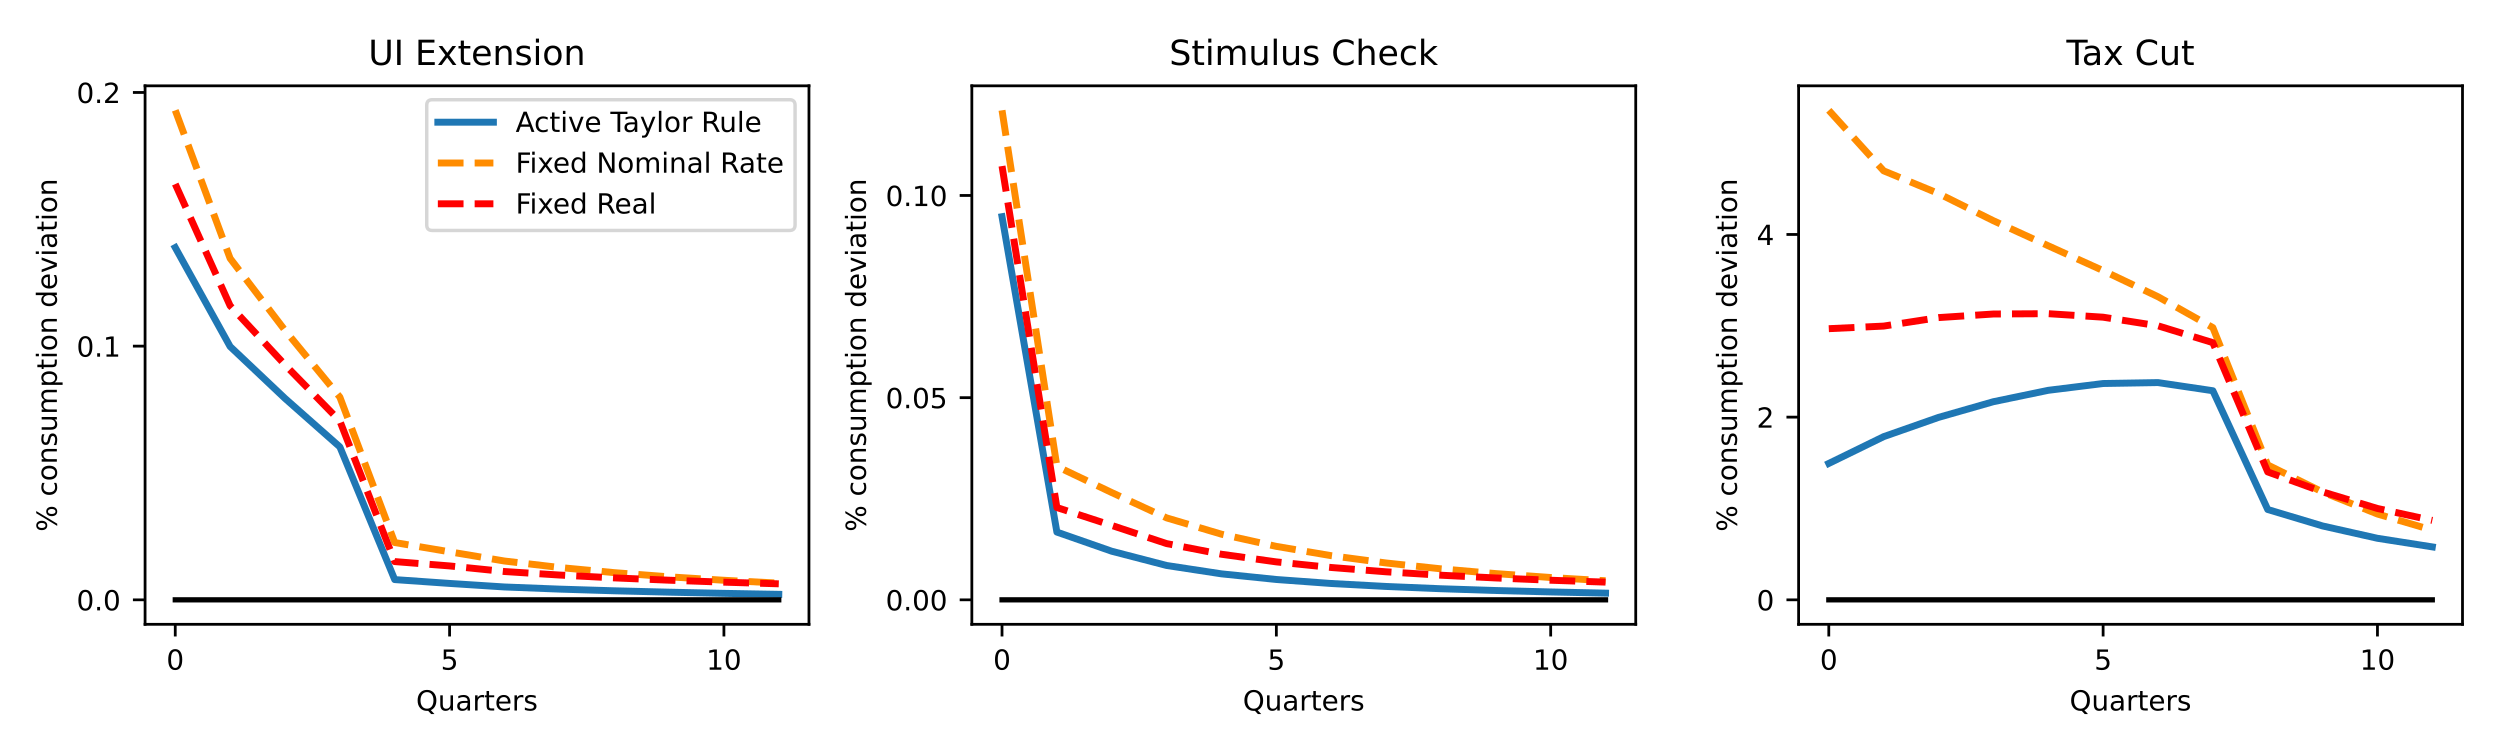 <?xml version="1.0" encoding="UTF-8"?>
<svg xmlns="http://www.w3.org/2000/svg" xmlns:xlink="http://www.w3.org/1999/xlink" width="720" height="216" viewBox="0 0 720 216">
<defs>
<g>
<g id="glyph-0-0">
<path d="M 2.543 -5.312 C 2.137 -5.312 1.832 -5.113 1.625 -4.711 C 1.414 -4.312 1.32 -3.711 1.32 -2.91 C 1.32 -2.113 1.414 -1.512 1.625 -1.113 C 1.832 -0.711 2.137 -0.512 2.543 -0.512 C 2.953 -0.512 3.258 -0.711 3.465 -1.113 C 3.664 -1.512 3.77 -2.113 3.77 -2.91 C 3.77 -3.711 3.664 -4.312 3.465 -4.711 C 3.258 -5.113 2.953 -5.312 2.543 -5.312 Z M 2.543 -5.938 C 3.191 -5.938 3.688 -5.672 4.039 -5.16 C 4.383 -4.641 4.559 -3.887 4.559 -2.91 C 4.559 -1.93 4.383 -1.176 4.039 -0.664 C 3.688 -0.152 3.191 0.105 2.535 0.105 C 1.879 0.105 1.383 -0.152 1.039 -0.664 C 0.695 -1.176 0.527 -1.93 0.527 -2.91 C 0.527 -3.887 0.695 -4.641 1.039 -5.16 C 1.383 -5.672 1.887 -5.938 2.543 -5.938 Z M 2.543 -5.938 "/>
</g>
<g id="glyph-0-1">
<path d="M 0.863 -5.832 L 3.961 -5.832 L 3.961 -5.168 L 1.586 -5.168 L 1.586 -3.734 C 1.695 -3.777 1.816 -3.809 1.93 -3.824 C 2.039 -3.84 2.16 -3.855 2.273 -3.855 C 2.922 -3.855 3.434 -3.672 3.816 -3.32 C 4.199 -2.961 4.391 -2.48 4.391 -1.871 C 4.391 -1.238 4.191 -0.754 3.801 -0.406 C 3.406 -0.062 2.855 0.105 2.152 0.105 C 1.902 0.105 1.656 0.078 1.398 0.047 C 1.145 0.008 0.887 -0.047 0.617 -0.137 L 0.617 -0.93 C 0.848 -0.801 1.09 -0.703 1.344 -0.641 C 1.594 -0.574 1.855 -0.551 2.137 -0.551 C 2.586 -0.551 2.945 -0.664 3.207 -0.902 C 3.465 -1.145 3.602 -1.465 3.602 -1.871 C 3.602 -2.273 3.465 -2.594 3.207 -2.832 C 2.945 -3.07 2.586 -3.191 2.137 -3.191 C 1.93 -3.191 1.711 -3.168 1.504 -3.121 C 1.297 -3.07 1.078 -3 0.863 -2.902 Z M 0.863 -5.832 "/>
</g>
<g id="glyph-0-2">
<path d="M 0.992 -0.664 L 2.281 -0.664 L 2.281 -5.113 L 0.879 -4.832 L 0.879 -5.551 L 2.273 -5.832 L 3.062 -5.832 L 3.062 -0.664 L 4.352 -0.664 L 4.352 0 L 0.992 0 Z M 0.992 -0.664 "/>
</g>
<g id="glyph-0-3">
<path d="M 3.152 -5.297 C 2.574 -5.297 2.121 -5.078 1.785 -4.656 C 1.449 -4.223 1.281 -3.648 1.281 -2.91 C 1.281 -2.176 1.449 -1.594 1.785 -1.168 C 2.121 -0.734 2.574 -0.527 3.152 -0.527 C 3.719 -0.527 4.176 -0.734 4.512 -1.168 C 4.848 -1.594 5.016 -2.176 5.016 -2.91 C 5.016 -3.648 4.848 -4.223 4.512 -4.656 C 4.176 -5.078 3.719 -5.297 3.152 -5.297 Z M 4.258 -0.105 L 5.297 1.023 L 4.344 1.023 L 3.48 0.09 C 3.391 0.09 3.328 0.098 3.281 0.098 C 3.23 0.098 3.191 0.105 3.152 0.105 C 2.328 0.105 1.672 -0.168 1.184 -0.711 C 0.688 -1.258 0.449 -1.984 0.449 -2.91 C 0.449 -3.832 0.688 -4.566 1.184 -5.113 C 1.672 -5.656 2.328 -5.938 3.152 -5.938 C 3.969 -5.938 4.617 -5.656 5.113 -5.113 C 5.602 -4.566 5.848 -3.832 5.848 -2.91 C 5.848 -2.23 5.711 -1.648 5.441 -1.168 C 5.168 -0.688 4.77 -0.328 4.258 -0.105 Z M 4.258 -0.105 "/>
</g>
<g id="glyph-0-4">
<path d="M 0.68 -1.727 L 0.68 -4.375 L 1.398 -4.375 L 1.398 -1.754 C 1.398 -1.336 1.48 -1.031 1.641 -0.824 C 1.801 -0.617 2.039 -0.512 2.367 -0.512 C 2.754 -0.512 3.062 -0.633 3.289 -0.879 C 3.512 -1.129 3.625 -1.465 3.625 -1.895 L 3.625 -4.375 L 4.344 -4.375 L 4.344 0 L 3.625 0 L 3.625 -0.672 C 3.449 -0.398 3.238 -0.207 3.016 -0.078 C 2.785 0.039 2.52 0.105 2.215 0.105 C 1.711 0.105 1.328 -0.047 1.07 -0.359 C 0.809 -0.664 0.68 -1.121 0.68 -1.727 Z M 2.488 -4.48 Z M 2.488 -4.48 "/>
</g>
<g id="glyph-0-5">
<path d="M 2.742 -2.199 C 2.16 -2.199 1.762 -2.129 1.535 -2 C 1.312 -1.863 1.199 -1.641 1.199 -1.32 C 1.199 -1.062 1.281 -0.855 1.449 -0.711 C 1.617 -0.559 1.848 -0.488 2.137 -0.488 C 2.535 -0.488 2.855 -0.625 3.098 -0.91 C 3.336 -1.191 3.457 -1.566 3.457 -2.039 L 3.457 -2.199 Z M 4.176 -2.496 L 4.176 0 L 3.457 0 L 3.457 -0.664 C 3.289 -0.391 3.078 -0.199 2.84 -0.078 C 2.602 0.039 2.297 0.105 1.945 0.105 C 1.496 0.105 1.137 -0.016 0.871 -0.266 C 0.609 -0.512 0.48 -0.848 0.48 -1.273 C 0.48 -1.762 0.641 -2.129 0.977 -2.383 C 1.305 -2.633 1.793 -2.762 2.449 -2.762 L 3.457 -2.762 L 3.457 -2.832 C 3.457 -3.16 3.344 -3.414 3.129 -3.602 C 2.91 -3.777 2.609 -3.871 2.215 -3.871 C 1.961 -3.871 1.719 -3.84 1.48 -3.777 C 1.238 -3.711 1.016 -3.625 0.801 -3.512 L 0.801 -4.176 C 1.055 -4.273 1.312 -4.352 1.559 -4.398 C 1.809 -4.449 2.047 -4.48 2.289 -4.48 C 2.922 -4.48 3.391 -4.312 3.703 -3.984 C 4.016 -3.656 4.176 -3.16 4.176 -2.496 Z M 4.176 -2.496 "/>
</g>
<g id="glyph-0-6">
<path d="M 3.289 -3.703 C 3.207 -3.754 3.121 -3.785 3.023 -3.809 C 2.93 -3.824 2.824 -3.84 2.711 -3.84 C 2.305 -3.84 1.992 -3.703 1.777 -3.441 C 1.551 -3.176 1.449 -2.801 1.449 -2.305 L 1.449 0 L 0.727 0 L 0.727 -4.375 L 1.449 -4.375 L 1.449 -3.695 C 1.594 -3.961 1.793 -4.16 2.031 -4.289 C 2.273 -4.414 2.566 -4.48 2.922 -4.48 C 2.969 -4.48 3.023 -4.473 3.09 -4.473 C 3.145 -4.465 3.207 -4.457 3.289 -4.441 Z M 3.289 -3.703 "/>
</g>
<g id="glyph-0-7">
<path d="M 1.465 -5.617 L 1.465 -4.375 L 2.945 -4.375 L 2.945 -3.816 L 1.465 -3.816 L 1.465 -1.441 C 1.465 -1.078 1.512 -0.848 1.609 -0.754 C 1.703 -0.648 1.902 -0.602 2.207 -0.602 L 2.945 -0.602 L 2.945 0 L 2.207 0 C 1.648 0 1.266 -0.105 1.055 -0.312 C 0.848 -0.52 0.742 -0.895 0.742 -1.441 L 0.742 -3.816 L 0.215 -3.816 L 0.215 -4.375 L 0.742 -4.375 L 0.742 -5.617 Z M 1.465 -5.617 "/>
</g>
<g id="glyph-0-8">
<path d="M 4.496 -2.367 L 4.496 -2.016 L 1.191 -2.016 C 1.223 -1.52 1.367 -1.137 1.641 -0.879 C 1.902 -0.625 2.273 -0.496 2.754 -0.496 C 3.023 -0.496 3.297 -0.527 3.551 -0.594 C 3.809 -0.656 4.07 -0.762 4.328 -0.902 L 4.328 -0.223 C 4.07 -0.113 3.809 -0.023 3.535 0.023 C 3.266 0.07 2.984 0.105 2.711 0.105 C 2.008 0.105 1.457 -0.098 1.047 -0.496 C 0.641 -0.895 0.441 -1.449 0.441 -2.145 C 0.441 -2.855 0.633 -3.426 1.016 -3.848 C 1.398 -4.266 1.93 -4.48 2.586 -4.48 C 3.176 -4.48 3.641 -4.289 3.984 -3.91 C 4.32 -3.527 4.496 -3.016 4.496 -2.367 Z M 3.777 -2.574 C 3.77 -2.969 3.656 -3.281 3.449 -3.52 C 3.23 -3.754 2.945 -3.871 2.594 -3.871 C 2.191 -3.871 1.871 -3.754 1.633 -3.527 C 1.391 -3.305 1.246 -2.984 1.215 -2.574 Z M 3.777 -2.574 "/>
</g>
<g id="glyph-0-9">
<path d="M 3.543 -4.246 L 3.543 -3.566 C 3.336 -3.664 3.129 -3.742 2.91 -3.801 C 2.688 -3.848 2.465 -3.879 2.23 -3.879 C 1.871 -3.879 1.602 -3.824 1.426 -3.711 C 1.246 -3.602 1.16 -3.441 1.16 -3.223 C 1.16 -3.055 1.223 -2.93 1.352 -2.832 C 1.48 -2.734 1.734 -2.641 2.121 -2.559 L 2.367 -2.504 C 2.879 -2.391 3.238 -2.23 3.457 -2.039 C 3.664 -1.84 3.777 -1.559 3.777 -1.207 C 3.777 -0.801 3.617 -0.48 3.297 -0.246 C 2.977 -0.008 2.527 0.105 1.969 0.105 C 1.727 0.105 1.488 0.078 1.23 0.039 C 0.977 0 0.711 -0.062 0.434 -0.16 L 0.434 -0.902 C 0.695 -0.762 0.961 -0.656 1.215 -0.594 C 1.473 -0.52 1.727 -0.488 1.984 -0.488 C 2.32 -0.488 2.586 -0.543 2.77 -0.656 C 2.945 -0.77 3.039 -0.938 3.039 -1.152 C 3.039 -1.344 2.969 -1.496 2.84 -1.602 C 2.711 -1.703 2.426 -1.809 1.977 -1.902 L 1.727 -1.961 C 1.281 -2.055 0.953 -2.199 0.762 -2.391 C 0.559 -2.586 0.465 -2.848 0.465 -3.191 C 0.465 -3.602 0.609 -3.922 0.895 -4.145 C 1.184 -4.367 1.602 -4.48 2.145 -4.48 C 2.406 -4.48 2.656 -4.457 2.895 -4.414 C 3.129 -4.375 3.344 -4.32 3.543 -4.246 Z M 3.543 -4.246 "/>
</g>
<g id="glyph-0-10">
<path d="M 0.855 -0.992 L 1.68 -0.992 L 1.68 0 L 0.855 0 Z M 0.855 -0.992 "/>
</g>
<g id="glyph-0-11">
<path d="M 1.535 -0.664 L 4.289 -0.664 L 4.289 0 L 0.586 0 L 0.586 -0.664 C 0.879 -0.969 1.289 -1.383 1.809 -1.91 C 2.32 -2.434 2.648 -2.77 2.785 -2.922 C 3.039 -3.199 3.215 -3.441 3.312 -3.641 C 3.406 -3.832 3.465 -4.031 3.465 -4.223 C 3.465 -4.527 3.352 -4.785 3.137 -4.977 C 2.922 -5.168 2.641 -5.273 2.289 -5.273 C 2.039 -5.273 1.777 -5.223 1.504 -5.145 C 1.23 -5.055 0.938 -4.93 0.625 -4.754 L 0.625 -5.551 C 0.945 -5.68 1.238 -5.777 1.512 -5.84 C 1.785 -5.902 2.039 -5.938 2.273 -5.938 C 2.871 -5.938 3.352 -5.785 3.711 -5.48 C 4.07 -5.176 4.258 -4.777 4.258 -4.273 C 4.258 -4.031 4.207 -3.801 4.121 -3.594 C 4.031 -3.375 3.871 -3.121 3.633 -2.832 C 3.566 -2.754 3.359 -2.535 3.008 -2.176 C 2.656 -1.816 2.168 -1.312 1.535 -0.664 Z M 1.535 -0.664 "/>
</g>
<g id="glyph-0-12">
<path d="M 2.734 -5.055 L 1.664 -2.152 L 3.809 -2.152 Z M 2.289 -5.832 L 3.184 -5.832 L 5.406 0 L 4.586 0 L 4.055 -1.496 L 1.426 -1.496 L 0.895 0 L 0.062 0 Z M 2.289 -5.832 "/>
</g>
<g id="glyph-0-13">
<path d="M 3.902 -4.207 L 3.902 -3.535 C 3.695 -3.648 3.496 -3.727 3.289 -3.785 C 3.078 -3.84 2.879 -3.871 2.672 -3.871 C 2.207 -3.871 1.84 -3.719 1.586 -3.426 C 1.328 -3.129 1.199 -2.711 1.199 -2.184 C 1.199 -1.648 1.328 -1.23 1.586 -0.938 C 1.84 -0.641 2.207 -0.496 2.672 -0.496 C 2.879 -0.496 3.078 -0.52 3.289 -0.574 C 3.496 -0.633 3.695 -0.719 3.902 -0.832 L 3.902 -0.168 C 3.695 -0.07 3.488 0 3.281 0.039 C 3.062 0.078 2.832 0.105 2.594 0.105 C 1.938 0.105 1.406 -0.098 1.023 -0.512 C 0.633 -0.922 0.441 -1.48 0.441 -2.184 C 0.441 -2.895 0.633 -3.457 1.023 -3.863 C 1.414 -4.273 1.953 -4.48 2.641 -4.48 C 2.863 -4.48 3.078 -4.457 3.289 -4.406 C 3.496 -4.359 3.703 -4.297 3.902 -4.207 Z M 3.902 -4.207 "/>
</g>
<g id="glyph-0-14">
<path d="M 0.754 -4.375 L 1.473 -4.375 L 1.473 0 L 0.754 0 Z M 0.754 -6.078 L 1.473 -6.078 L 1.473 -5.168 L 0.754 -5.168 Z M 0.754 -6.078 "/>
</g>
<g id="glyph-0-15">
<path d="M 0.238 -4.375 L 1 -4.375 L 2.367 -0.703 L 3.734 -4.375 L 4.496 -4.375 L 2.855 0 L 1.879 0 Z M 0.238 -4.375 "/>
</g>
<g id="glyph-0-16">
</g>
<g id="glyph-0-17">
<path d="M -0.016 -5.832 L 4.91 -5.832 L 4.91 -5.168 L 2.84 -5.168 L 2.84 0 L 2.047 0 L 2.047 -5.168 L -0.016 -5.168 Z M -0.016 -5.832 "/>
</g>
<g id="glyph-0-18">
<path d="M 2.574 0.398 C 2.367 0.91 2.168 1.258 1.977 1.414 C 1.785 1.574 1.527 1.656 1.207 1.656 L 0.633 1.656 L 0.633 1.055 L 1.055 1.055 C 1.246 1.055 1.398 1.008 1.512 0.91 C 1.625 0.816 1.742 0.602 1.879 0.246 L 2.008 -0.07 L 0.238 -4.375 L 1 -4.375 L 2.367 -0.953 L 3.734 -4.375 L 4.496 -4.375 Z M 2.574 0.398 "/>
</g>
<g id="glyph-0-19">
<path d="M 0.754 -6.078 L 1.473 -6.078 L 1.473 0 L 0.754 0 Z M 0.754 -6.078 "/>
</g>
<g id="glyph-0-20">
<path d="M 2.449 -3.871 C 2.062 -3.871 1.762 -3.719 1.535 -3.414 C 1.312 -3.113 1.199 -2.703 1.199 -2.184 C 1.199 -1.656 1.305 -1.246 1.527 -0.945 C 1.754 -0.641 2.055 -0.496 2.449 -0.496 C 2.832 -0.496 3.137 -0.641 3.359 -0.945 C 3.586 -1.246 3.695 -1.656 3.695 -2.184 C 3.695 -2.695 3.586 -3.113 3.359 -3.414 C 3.137 -3.719 2.832 -3.871 2.449 -3.871 Z M 2.449 -4.48 C 3.07 -4.48 3.559 -4.273 3.922 -3.871 C 4.273 -3.465 4.457 -2.902 4.457 -2.184 C 4.457 -1.465 4.273 -0.902 3.922 -0.504 C 3.559 -0.098 3.07 0.105 2.449 0.105 C 1.816 0.105 1.32 -0.098 0.969 -0.504 C 0.617 -0.902 0.441 -1.465 0.441 -2.184 C 0.441 -2.902 0.617 -3.465 0.969 -3.871 C 1.32 -4.273 1.816 -4.48 2.449 -4.48 Z M 2.449 -4.48 "/>
</g>
<g id="glyph-0-21">
<path d="M 3.551 -2.734 C 3.719 -2.672 3.887 -2.551 4.047 -2.367 C 4.207 -2.176 4.367 -1.922 4.527 -1.594 L 5.328 0 L 4.48 0 L 3.734 -1.496 C 3.543 -1.879 3.352 -2.145 3.176 -2.273 C 2.992 -2.398 2.742 -2.465 2.434 -2.465 L 1.574 -2.465 L 1.574 0 L 0.785 0 L 0.785 -5.832 L 2.566 -5.832 C 3.23 -5.832 3.727 -5.688 4.055 -5.414 C 4.383 -5.137 4.551 -4.711 4.551 -4.152 C 4.551 -3.785 4.465 -3.473 4.297 -3.23 C 4.121 -2.992 3.871 -2.824 3.551 -2.734 Z M 1.574 -5.184 L 1.574 -3.113 L 2.566 -3.113 C 2.945 -3.113 3.23 -3.199 3.426 -3.375 C 3.617 -3.551 3.719 -3.809 3.719 -4.152 C 3.719 -4.488 3.617 -4.742 3.426 -4.922 C 3.23 -5.098 2.945 -5.184 2.566 -5.184 Z M 1.574 -5.184 "/>
</g>
<g id="glyph-0-22">
<path d="M 0.785 -5.832 L 4.137 -5.832 L 4.137 -5.168 L 1.574 -5.168 L 1.574 -3.449 L 3.887 -3.449 L 3.887 -2.785 L 1.574 -2.785 L 1.574 0 L 0.785 0 Z M 0.785 -5.832 "/>
</g>
<g id="glyph-0-23">
<path d="M 4.391 -4.375 L 2.809 -2.246 L 4.473 0 L 3.625 0 L 2.352 -1.719 L 1.078 0 L 0.23 0 L 1.93 -2.289 L 0.375 -4.375 L 1.223 -4.375 L 2.383 -2.816 L 3.543 -4.375 Z M 4.391 -4.375 "/>
</g>
<g id="glyph-0-24">
<path d="M 3.633 -3.711 L 3.633 -6.078 L 4.352 -6.078 L 4.352 0 L 3.633 0 L 3.633 -0.656 C 3.48 -0.391 3.289 -0.199 3.055 -0.078 C 2.824 0.039 2.551 0.105 2.23 0.105 C 1.703 0.105 1.273 -0.105 0.938 -0.52 C 0.602 -0.938 0.441 -1.496 0.441 -2.184 C 0.441 -2.871 0.602 -3.426 0.938 -3.848 C 1.273 -4.266 1.703 -4.48 2.23 -4.48 C 2.551 -4.48 2.824 -4.414 3.055 -4.289 C 3.289 -4.16 3.48 -3.969 3.633 -3.711 Z M 1.184 -2.184 C 1.184 -1.656 1.289 -1.238 1.504 -0.938 C 1.719 -0.633 2.016 -0.488 2.398 -0.488 C 2.785 -0.488 3.078 -0.633 3.305 -0.938 C 3.52 -1.238 3.633 -1.656 3.633 -2.184 C 3.633 -2.711 3.52 -3.121 3.305 -3.426 C 3.078 -3.727 2.785 -3.879 2.398 -3.879 C 2.016 -3.879 1.719 -3.727 1.504 -3.426 C 1.289 -3.121 1.184 -2.711 1.184 -2.184 Z M 1.184 -2.184 "/>
</g>
<g id="glyph-0-25">
<path d="M 0.785 -5.832 L 1.848 -5.832 L 4.434 -0.953 L 4.434 -5.832 L 5.199 -5.832 L 5.199 0 L 4.137 0 L 1.551 -4.879 L 1.551 0 L 0.785 0 Z M 0.785 -5.832 "/>
</g>
<g id="glyph-0-26">
<path d="M 4.16 -3.535 C 4.336 -3.855 4.551 -4.09 4.801 -4.246 C 5.047 -4.398 5.344 -4.48 5.688 -4.48 C 6.137 -4.48 6.488 -4.32 6.734 -4 C 6.984 -3.68 7.113 -3.223 7.113 -2.641 L 7.113 0 L 6.391 0 L 6.391 -2.617 C 6.391 -3.031 6.312 -3.344 6.168 -3.551 C 6.016 -3.754 5.793 -3.855 5.488 -3.855 C 5.113 -3.855 4.816 -3.727 4.602 -3.48 C 4.383 -3.23 4.281 -2.895 4.281 -2.473 L 4.281 0 L 3.559 0 L 3.559 -2.617 C 3.559 -3.031 3.48 -3.344 3.336 -3.551 C 3.184 -3.754 2.953 -3.855 2.648 -3.855 C 2.281 -3.855 1.984 -3.727 1.77 -3.48 C 1.551 -3.23 1.449 -2.895 1.449 -2.473 L 1.449 0 L 0.727 0 L 0.727 -4.375 L 1.449 -4.375 L 1.449 -3.695 C 1.609 -3.961 1.809 -4.16 2.039 -4.289 C 2.266 -4.414 2.535 -4.48 2.855 -4.48 C 3.176 -4.48 3.441 -4.398 3.664 -4.238 C 3.887 -4.078 4.047 -3.84 4.16 -3.535 Z M 4.16 -3.535 "/>
</g>
<g id="glyph-0-27">
<path d="M 4.391 -2.641 L 4.391 0 L 3.672 0 L 3.672 -2.617 C 3.672 -3.031 3.586 -3.336 3.426 -3.543 C 3.266 -3.754 3.023 -3.855 2.703 -3.855 C 2.312 -3.855 2.008 -3.727 1.785 -3.48 C 1.559 -3.23 1.449 -2.895 1.449 -2.473 L 1.449 0 L 0.727 0 L 0.727 -4.375 L 1.449 -4.375 L 1.449 -3.695 C 1.617 -3.953 1.816 -4.152 2.055 -4.281 C 2.289 -4.406 2.559 -4.48 2.863 -4.48 C 3.359 -4.48 3.742 -4.32 4 -4.008 C 4.258 -3.695 4.391 -3.238 4.391 -2.641 Z M 4.391 -2.641 "/>
</g>
<g id="glyph-0-28">
<path d="M 3.023 -5.145 L 1.031 -2.031 L 3.023 -2.031 Z M 2.816 -5.832 L 3.809 -5.832 L 3.809 -2.031 L 4.641 -2.031 L 4.641 -1.375 L 3.809 -1.375 L 3.809 0 L 3.023 0 L 3.023 -1.375 L 0.391 -1.375 L 0.391 -2.137 Z M 2.816 -5.832 "/>
</g>
<g id="glyph-1-0">
<path d="M -2.566 -5.816 C -2.566 -5.594 -2.473 -5.406 -2.281 -5.281 C -2.09 -5.152 -1.816 -5.09 -1.473 -5.09 C -1.137 -5.09 -0.863 -5.152 -0.672 -5.281 C -0.48 -5.406 -0.383 -5.594 -0.383 -5.816 C -0.383 -6.039 -0.48 -6.215 -0.672 -6.344 C -0.863 -6.473 -1.137 -6.535 -1.473 -6.535 C -1.809 -6.535 -2.078 -6.473 -2.273 -6.344 C -2.465 -6.215 -2.566 -6.039 -2.566 -5.816 Z M -3.062 -5.816 C -3.062 -6.223 -2.922 -6.551 -2.633 -6.793 C -2.344 -7.031 -1.953 -7.16 -1.473 -7.16 C -0.984 -7.16 -0.602 -7.031 -0.32 -6.793 C -0.031 -6.551 0.105 -6.223 0.105 -5.816 C 0.105 -5.398 -0.031 -5.062 -0.32 -4.824 C -0.602 -4.586 -0.984 -4.465 -1.473 -4.465 C -1.961 -4.465 -2.344 -4.586 -2.633 -4.824 C -2.922 -5.062 -3.062 -5.398 -3.062 -5.816 Z M -5.441 -1.785 C -5.441 -1.559 -5.336 -1.383 -5.145 -1.258 C -4.953 -1.129 -4.688 -1.062 -4.352 -1.062 C -4 -1.062 -3.734 -1.129 -3.543 -1.258 C -3.352 -1.383 -3.258 -1.559 -3.258 -1.785 C -3.258 -2.008 -3.352 -2.191 -3.543 -2.32 C -3.734 -2.449 -4 -2.512 -4.352 -2.512 C -4.688 -2.512 -4.953 -2.441 -5.145 -2.312 C -5.336 -2.184 -5.441 -2.008 -5.441 -1.785 Z M -5.938 -5.312 L -5.938 -5.938 L 0.105 -2.289 L 0.105 -1.664 Z M -5.938 -1.785 C -5.938 -2.191 -5.793 -2.52 -5.504 -2.77 C -5.215 -3.008 -4.832 -3.137 -4.352 -3.137 C -3.855 -3.137 -3.473 -3.008 -3.184 -2.77 C -2.895 -2.527 -2.762 -2.199 -2.762 -1.785 C -2.762 -1.367 -2.895 -1.039 -3.184 -0.801 C -3.473 -0.559 -3.855 -0.441 -4.352 -0.441 C -4.832 -0.441 -5.215 -0.559 -5.504 -0.801 C -5.793 -1.039 -5.938 -1.367 -5.938 -1.785 Z M -5.938 -1.785 "/>
</g>
<g id="glyph-1-1">
</g>
<g id="glyph-1-2">
<path d="M -4.207 -3.902 L -3.535 -3.902 C -3.648 -3.695 -3.727 -3.496 -3.785 -3.289 C -3.84 -3.078 -3.871 -2.879 -3.871 -2.672 C -3.871 -2.207 -3.719 -1.84 -3.426 -1.586 C -3.129 -1.328 -2.711 -1.199 -2.184 -1.199 C -1.648 -1.199 -1.23 -1.328 -0.938 -1.586 C -0.641 -1.84 -0.496 -2.207 -0.496 -2.672 C -0.496 -2.879 -0.52 -3.078 -0.574 -3.289 C -0.633 -3.496 -0.719 -3.695 -0.832 -3.902 L -0.168 -3.902 C -0.07 -3.695 0 -3.488 0.039 -3.281 C 0.078 -3.062 0.105 -2.832 0.105 -2.594 C 0.105 -1.938 -0.098 -1.406 -0.512 -1.023 C -0.922 -0.633 -1.48 -0.441 -2.184 -0.441 C -2.895 -0.441 -3.457 -0.633 -3.863 -1.023 C -4.273 -1.414 -4.48 -1.953 -4.48 -2.641 C -4.48 -2.863 -4.457 -3.078 -4.406 -3.289 C -4.359 -3.496 -4.297 -3.703 -4.207 -3.902 Z M -4.207 -3.902 "/>
</g>
<g id="glyph-1-3">
<path d="M -3.871 -2.449 C -3.871 -2.062 -3.719 -1.762 -3.414 -1.535 C -3.113 -1.312 -2.703 -1.199 -2.184 -1.199 C -1.656 -1.199 -1.246 -1.305 -0.945 -1.527 C -0.641 -1.754 -0.496 -2.055 -0.496 -2.449 C -0.496 -2.832 -0.641 -3.137 -0.945 -3.359 C -1.246 -3.586 -1.656 -3.695 -2.184 -3.695 C -2.695 -3.695 -3.113 -3.586 -3.414 -3.359 C -3.719 -3.137 -3.871 -2.832 -3.871 -2.449 Z M -4.48 -2.449 C -4.48 -3.07 -4.273 -3.559 -3.871 -3.922 C -3.465 -4.273 -2.902 -4.457 -2.184 -4.457 C -1.465 -4.457 -0.902 -4.273 -0.504 -3.922 C -0.098 -3.559 0.105 -3.07 0.105 -2.449 C 0.105 -1.816 -0.098 -1.32 -0.504 -0.969 C -0.902 -0.617 -1.465 -0.441 -2.184 -0.441 C -2.902 -0.441 -3.465 -0.617 -3.871 -0.969 C -4.273 -1.32 -4.48 -1.816 -4.48 -2.449 Z M -4.48 -2.449 "/>
</g>
<g id="glyph-1-4">
<path d="M -2.641 -4.391 L 0 -4.391 L 0 -3.672 L -2.617 -3.672 C -3.031 -3.672 -3.336 -3.586 -3.543 -3.426 C -3.754 -3.266 -3.855 -3.023 -3.855 -2.703 C -3.855 -2.312 -3.727 -2.008 -3.48 -1.785 C -3.23 -1.559 -2.895 -1.449 -2.473 -1.449 L 0 -1.449 L 0 -0.727 L -4.375 -0.727 L -4.375 -1.449 L -3.695 -1.449 C -3.953 -1.617 -4.152 -1.816 -4.281 -2.055 C -4.406 -2.289 -4.48 -2.559 -4.48 -2.863 C -4.48 -3.359 -4.32 -3.742 -4.008 -4 C -3.695 -4.258 -3.238 -4.391 -2.641 -4.391 Z M -2.641 -4.391 "/>
</g>
<g id="glyph-1-5">
<path d="M -4.246 -3.543 L -3.566 -3.543 C -3.664 -3.336 -3.742 -3.129 -3.801 -2.91 C -3.848 -2.688 -3.879 -2.465 -3.879 -2.23 C -3.879 -1.871 -3.824 -1.602 -3.711 -1.426 C -3.602 -1.246 -3.441 -1.16 -3.223 -1.16 C -3.055 -1.16 -2.93 -1.223 -2.832 -1.352 C -2.734 -1.48 -2.641 -1.734 -2.559 -2.121 L -2.504 -2.367 C -2.391 -2.879 -2.23 -3.238 -2.039 -3.457 C -1.84 -3.664 -1.559 -3.777 -1.207 -3.777 C -0.801 -3.777 -0.48 -3.617 -0.246 -3.297 C -0.008 -2.977 0.105 -2.527 0.105 -1.969 C 0.105 -1.727 0.078 -1.488 0.039 -1.23 C 0 -0.977 -0.062 -0.711 -0.16 -0.434 L -0.902 -0.434 C -0.762 -0.695 -0.656 -0.961 -0.594 -1.215 C -0.52 -1.473 -0.488 -1.727 -0.488 -1.984 C -0.488 -2.32 -0.543 -2.586 -0.656 -2.77 C -0.77 -2.945 -0.938 -3.039 -1.152 -3.039 C -1.344 -3.039 -1.496 -2.969 -1.602 -2.84 C -1.703 -2.711 -1.809 -2.426 -1.902 -1.977 L -1.961 -1.727 C -2.055 -1.281 -2.199 -0.953 -2.391 -0.762 C -2.586 -0.559 -2.848 -0.465 -3.191 -0.465 C -3.602 -0.465 -3.922 -0.609 -4.145 -0.895 C -4.367 -1.184 -4.48 -1.602 -4.48 -2.145 C -4.48 -2.406 -4.457 -2.656 -4.414 -2.895 C -4.375 -3.129 -4.32 -3.344 -4.246 -3.543 Z M -4.246 -3.543 "/>
</g>
<g id="glyph-1-6">
<path d="M -1.727 -0.68 L -4.375 -0.68 L -4.375 -1.398 L -1.754 -1.398 C -1.336 -1.398 -1.031 -1.48 -0.824 -1.641 C -0.617 -1.801 -0.512 -2.039 -0.512 -2.367 C -0.512 -2.754 -0.633 -3.062 -0.879 -3.289 C -1.129 -3.512 -1.465 -3.625 -1.895 -3.625 L -4.375 -3.625 L -4.375 -4.344 L 0 -4.344 L 0 -3.625 L -0.672 -3.625 C -0.398 -3.449 -0.207 -3.238 -0.078 -3.016 C 0.039 -2.785 0.105 -2.52 0.105 -2.215 C 0.105 -1.711 -0.047 -1.328 -0.359 -1.07 C -0.664 -0.809 -1.121 -0.68 -1.727 -0.68 Z M -4.48 -2.488 Z M -4.48 -2.488 "/>
</g>
<g id="glyph-1-7">
<path d="M -3.535 -4.16 C -3.855 -4.336 -4.09 -4.551 -4.246 -4.801 C -4.398 -5.047 -4.48 -5.344 -4.48 -5.688 C -4.48 -6.137 -4.32 -6.488 -4 -6.734 C -3.68 -6.984 -3.223 -7.113 -2.641 -7.113 L 0 -7.113 L 0 -6.391 L -2.617 -6.391 C -3.031 -6.391 -3.344 -6.312 -3.551 -6.168 C -3.754 -6.016 -3.855 -5.793 -3.855 -5.488 C -3.855 -5.113 -3.727 -4.816 -3.48 -4.602 C -3.23 -4.383 -2.895 -4.281 -2.473 -4.281 L 0 -4.281 L 0 -3.559 L -2.617 -3.559 C -3.031 -3.559 -3.344 -3.48 -3.551 -3.336 C -3.754 -3.184 -3.855 -2.953 -3.855 -2.648 C -3.855 -2.281 -3.727 -1.984 -3.48 -1.77 C -3.23 -1.551 -2.895 -1.449 -2.473 -1.449 L 0 -1.449 L 0 -0.727 L -4.375 -0.727 L -4.375 -1.449 L -3.695 -1.449 C -3.961 -1.609 -4.16 -1.809 -4.289 -2.039 C -4.414 -2.266 -4.48 -2.535 -4.48 -2.855 C -4.48 -3.176 -4.398 -3.441 -4.238 -3.664 C -4.078 -3.887 -3.84 -4.047 -3.535 -4.16 Z M -3.535 -4.16 "/>
</g>
<g id="glyph-1-8">
<path d="M -0.656 -1.449 L 1.656 -1.449 L 1.656 -0.727 L -4.375 -0.727 L -4.375 -1.449 L -3.711 -1.449 C -3.969 -1.594 -4.16 -1.785 -4.289 -2.016 C -4.414 -2.246 -4.48 -2.527 -4.48 -2.848 C -4.48 -3.375 -4.266 -3.809 -3.848 -4.145 C -3.426 -4.473 -2.871 -4.641 -2.184 -4.641 C -1.496 -4.641 -0.938 -4.473 -0.52 -4.145 C -0.105 -3.809 0.105 -3.375 0.105 -2.848 C 0.105 -2.527 0.039 -2.246 -0.078 -2.016 C -0.199 -1.785 -0.391 -1.594 -0.656 -1.449 Z M -2.184 -3.895 C -2.711 -3.895 -3.121 -3.785 -3.426 -3.566 C -3.727 -3.344 -3.879 -3.047 -3.879 -2.672 C -3.879 -2.289 -3.727 -1.992 -3.426 -1.777 C -3.121 -1.551 -2.711 -1.449 -2.184 -1.449 C -1.656 -1.449 -1.238 -1.551 -0.938 -1.777 C -0.633 -1.992 -0.488 -2.289 -0.488 -2.672 C -0.488 -3.047 -0.633 -3.344 -0.938 -3.566 C -1.238 -3.785 -1.656 -3.895 -2.184 -3.895 Z M -2.184 -3.895 "/>
</g>
<g id="glyph-1-9">
<path d="M -5.617 -1.465 L -4.375 -1.465 L -4.375 -2.945 L -3.816 -2.945 L -3.816 -1.465 L -1.441 -1.465 C -1.078 -1.465 -0.848 -1.512 -0.754 -1.609 C -0.648 -1.703 -0.602 -1.902 -0.602 -2.207 L -0.602 -2.945 L 0 -2.945 L 0 -2.207 C 0 -1.648 -0.105 -1.266 -0.312 -1.055 C -0.52 -0.848 -0.895 -0.742 -1.441 -0.742 L -3.816 -0.742 L -3.816 -0.215 L -4.375 -0.215 L -4.375 -0.742 L -5.617 -0.742 Z M -5.617 -1.465 "/>
</g>
<g id="glyph-1-10">
<path d="M -4.375 -0.754 L -4.375 -1.473 L 0 -1.473 L 0 -0.754 Z M -6.078 -0.754 L -6.078 -1.473 L -5.168 -1.473 L -5.168 -0.754 Z M -6.078 -0.754 "/>
</g>
<g id="glyph-1-11">
<path d="M -3.711 -3.633 L -6.078 -3.633 L -6.078 -4.352 L 0 -4.352 L 0 -3.633 L -0.656 -3.633 C -0.391 -3.48 -0.199 -3.289 -0.078 -3.055 C 0.039 -2.824 0.105 -2.551 0.105 -2.23 C 0.105 -1.703 -0.105 -1.273 -0.52 -0.938 C -0.938 -0.602 -1.496 -0.441 -2.184 -0.441 C -2.871 -0.441 -3.426 -0.602 -3.848 -0.938 C -4.266 -1.273 -4.48 -1.703 -4.48 -2.23 C -4.48 -2.551 -4.414 -2.824 -4.289 -3.055 C -4.16 -3.289 -3.969 -3.48 -3.711 -3.633 Z M -2.184 -1.184 C -1.656 -1.184 -1.238 -1.289 -0.938 -1.504 C -0.633 -1.719 -0.488 -2.016 -0.488 -2.398 C -0.488 -2.785 -0.633 -3.078 -0.938 -3.305 C -1.238 -3.52 -1.656 -3.633 -2.184 -3.633 C -2.711 -3.633 -3.121 -3.52 -3.426 -3.305 C -3.727 -3.078 -3.879 -2.785 -3.879 -2.398 C -3.879 -2.016 -3.727 -1.719 -3.426 -1.504 C -3.121 -1.289 -2.711 -1.184 -2.184 -1.184 Z M -2.184 -1.184 "/>
</g>
<g id="glyph-1-12">
<path d="M -2.367 -4.496 L -2.016 -4.496 L -2.016 -1.191 C -1.52 -1.223 -1.137 -1.367 -0.879 -1.641 C -0.625 -1.902 -0.496 -2.273 -0.496 -2.754 C -0.496 -3.023 -0.527 -3.297 -0.594 -3.551 C -0.656 -3.809 -0.762 -4.07 -0.902 -4.328 L -0.223 -4.328 C -0.113 -4.07 -0.023 -3.809 0.023 -3.535 C 0.07 -3.266 0.105 -2.984 0.105 -2.711 C 0.105 -2.008 -0.098 -1.457 -0.496 -1.047 C -0.895 -0.641 -1.449 -0.441 -2.145 -0.441 C -2.855 -0.441 -3.426 -0.633 -3.848 -1.016 C -4.266 -1.398 -4.48 -1.93 -4.48 -2.586 C -4.48 -3.176 -4.289 -3.641 -3.91 -3.984 C -3.527 -4.32 -3.016 -4.496 -2.367 -4.496 Z M -2.574 -3.777 C -2.969 -3.77 -3.281 -3.656 -3.52 -3.449 C -3.754 -3.23 -3.871 -2.945 -3.871 -2.594 C -3.871 -2.191 -3.754 -1.871 -3.527 -1.633 C -3.305 -1.391 -2.984 -1.246 -2.574 -1.215 Z M -2.574 -3.777 "/>
</g>
<g id="glyph-1-13">
<path d="M -4.375 -0.238 L -4.375 -1 L -0.703 -2.367 L -4.375 -3.734 L -4.375 -4.496 L 0 -2.855 L 0 -1.879 Z M -4.375 -0.238 "/>
</g>
<g id="glyph-1-14">
<path d="M -2.199 -2.742 C -2.199 -2.16 -2.129 -1.762 -2 -1.535 C -1.863 -1.312 -1.641 -1.199 -1.32 -1.199 C -1.062 -1.199 -0.855 -1.281 -0.711 -1.449 C -0.559 -1.617 -0.488 -1.848 -0.488 -2.137 C -0.488 -2.535 -0.625 -2.855 -0.91 -3.098 C -1.191 -3.336 -1.566 -3.457 -2.039 -3.457 L -2.199 -3.457 Z M -2.496 -4.176 L 0 -4.176 L 0 -3.457 L -0.664 -3.457 C -0.391 -3.289 -0.199 -3.078 -0.078 -2.84 C 0.039 -2.602 0.105 -2.297 0.105 -1.945 C 0.105 -1.496 -0.016 -1.137 -0.266 -0.871 C -0.512 -0.609 -0.848 -0.48 -1.273 -0.48 C -1.762 -0.48 -2.129 -0.641 -2.383 -0.977 C -2.633 -1.305 -2.762 -1.793 -2.762 -2.449 L -2.762 -3.457 L -2.832 -3.457 C -3.16 -3.457 -3.414 -3.344 -3.602 -3.129 C -3.777 -2.91 -3.871 -2.609 -3.871 -2.215 C -3.871 -1.961 -3.84 -1.719 -3.777 -1.48 C -3.711 -1.238 -3.625 -1.016 -3.512 -0.801 L -4.176 -0.801 C -4.273 -1.055 -4.352 -1.312 -4.398 -1.559 C -4.449 -1.809 -4.48 -2.047 -4.48 -2.289 C -4.48 -2.922 -4.312 -3.391 -3.984 -3.703 C -3.656 -4.016 -3.16 -4.176 -2.496 -4.176 Z M -2.496 -4.176 "/>
</g>
<g id="glyph-2-0">
<path d="M 0.871 -7.289 L 1.859 -7.289 L 1.859 -2.859 C 1.859 -2.078 2 -1.512 2.281 -1.172 C 2.559 -0.828 3.02 -0.66 3.66 -0.66 C 4.289 -0.66 4.75 -0.828 5.031 -1.172 C 5.309 -1.512 5.461 -2.078 5.461 -2.859 L 5.461 -7.289 L 6.449 -7.289 L 6.449 -2.738 C 6.449 -1.781 6.211 -1.07 5.738 -0.59 C 5.27 -0.109 4.578 0.129 3.66 0.129 C 2.738 0.129 2.039 -0.109 1.57 -0.59 C 1.102 -1.07 0.871 -1.781 0.871 -2.738 Z M 0.871 -7.289 "/>
</g>
<g id="glyph-2-1">
<path d="M 0.98 -7.289 L 1.969 -7.289 L 1.969 0 L 0.98 0 Z M 0.98 -7.289 "/>
</g>
<g id="glyph-2-2">
</g>
<g id="glyph-2-3">
<path d="M 0.98 -7.289 L 5.59 -7.289 L 5.59 -6.461 L 1.969 -6.461 L 1.969 -4.301 L 5.441 -4.301 L 5.441 -3.469 L 1.969 -3.469 L 1.969 -0.828 L 5.68 -0.828 L 5.68 0 L 0.98 0 Z M 0.98 -7.289 "/>
</g>
<g id="glyph-2-4">
<path d="M 5.488 -5.469 L 3.512 -2.809 L 5.59 0 L 4.531 0 L 2.941 -2.148 L 1.352 0 L 0.289 0 L 2.41 -2.859 L 0.469 -5.469 L 1.531 -5.469 L 2.98 -3.52 L 4.43 -5.469 Z M 5.488 -5.469 "/>
</g>
<g id="glyph-2-5">
<path d="M 1.828 -7.02 L 1.828 -5.469 L 3.68 -5.469 L 3.68 -4.77 L 1.828 -4.77 L 1.828 -1.801 C 1.828 -1.352 1.891 -1.059 2.012 -0.941 C 2.129 -0.809 2.379 -0.75 2.762 -0.75 L 3.68 -0.75 L 3.68 0 L 2.762 0 C 2.059 0 1.578 -0.129 1.32 -0.391 C 1.059 -0.648 0.93 -1.121 0.93 -1.801 L 0.93 -4.77 L 0.27 -4.77 L 0.27 -5.469 L 0.93 -5.469 L 0.93 -7.02 Z M 1.828 -7.02 "/>
</g>
<g id="glyph-2-6">
<path d="M 5.621 -2.961 L 5.621 -2.52 L 1.488 -2.52 C 1.531 -1.898 1.711 -1.422 2.051 -1.102 C 2.379 -0.781 2.84 -0.621 3.441 -0.621 C 3.781 -0.621 4.121 -0.66 4.441 -0.738 C 4.762 -0.82 5.09 -0.949 5.41 -1.129 L 5.41 -0.281 C 5.09 -0.141 4.762 -0.031 4.422 0.031 C 4.078 0.09 3.73 0.129 3.391 0.129 C 2.512 0.129 1.82 -0.121 1.309 -0.621 C 0.801 -1.121 0.551 -1.809 0.551 -2.68 C 0.551 -3.57 0.789 -4.281 1.27 -4.809 C 1.75 -5.328 2.41 -5.602 3.23 -5.602 C 3.969 -5.602 4.551 -5.359 4.98 -4.891 C 5.398 -4.41 5.621 -3.77 5.621 -2.961 Z M 4.719 -3.219 C 4.711 -3.711 4.57 -4.102 4.309 -4.398 C 4.039 -4.691 3.68 -4.84 3.238 -4.84 C 2.738 -4.84 2.34 -4.691 2.039 -4.41 C 1.738 -4.129 1.559 -3.73 1.52 -3.219 Z M 4.719 -3.219 "/>
</g>
<g id="glyph-2-7">
<path d="M 5.488 -3.301 L 5.488 0 L 4.59 0 L 4.59 -3.27 C 4.59 -3.789 4.48 -4.172 4.281 -4.43 C 4.078 -4.691 3.781 -4.82 3.379 -4.82 C 2.891 -4.82 2.512 -4.66 2.23 -4.352 C 1.949 -4.039 1.809 -3.621 1.809 -3.09 L 1.809 0 L 0.91 0 L 0.91 -5.469 L 1.809 -5.469 L 1.809 -4.621 C 2.02 -4.941 2.27 -5.191 2.57 -5.352 C 2.859 -5.512 3.199 -5.602 3.578 -5.602 C 4.199 -5.602 4.68 -5.398 5 -5.012 C 5.32 -4.621 5.488 -4.051 5.488 -3.301 Z M 5.488 -3.301 "/>
</g>
<g id="glyph-2-8">
<path d="M 4.43 -5.309 L 4.43 -4.461 C 4.172 -4.578 3.91 -4.68 3.641 -4.75 C 3.359 -4.809 3.078 -4.852 2.789 -4.852 C 2.34 -4.852 2 -4.781 1.781 -4.641 C 1.559 -4.5 1.449 -4.301 1.449 -4.031 C 1.449 -3.82 1.531 -3.66 1.691 -3.539 C 1.852 -3.422 2.172 -3.301 2.648 -3.199 L 2.961 -3.129 C 3.602 -2.988 4.051 -2.789 4.32 -2.551 C 4.578 -2.301 4.719 -1.949 4.719 -1.512 C 4.719 -1 4.52 -0.602 4.121 -0.309 C 3.719 -0.012 3.16 0.129 2.461 0.129 C 2.16 0.129 1.859 0.102 1.539 0.051 C 1.219 0 0.891 -0.078 0.539 -0.199 L 0.539 -1.129 C 0.871 -0.949 1.199 -0.82 1.52 -0.738 C 1.84 -0.648 2.16 -0.609 2.48 -0.609 C 2.898 -0.609 3.23 -0.68 3.461 -0.82 C 3.68 -0.961 3.801 -1.172 3.801 -1.441 C 3.801 -1.68 3.711 -1.871 3.551 -2 C 3.391 -2.129 3.031 -2.262 2.469 -2.379 L 2.16 -2.449 C 1.602 -2.57 1.191 -2.75 0.949 -2.988 C 0.699 -3.23 0.578 -3.559 0.578 -3.988 C 0.578 -4.5 0.762 -4.898 1.121 -5.18 C 1.48 -5.461 2 -5.602 2.68 -5.602 C 3.012 -5.602 3.32 -5.57 3.621 -5.52 C 3.91 -5.469 4.18 -5.398 4.43 -5.309 Z M 4.43 -5.309 "/>
</g>
<g id="glyph-2-9">
<path d="M 0.941 -5.469 L 1.84 -5.469 L 1.84 0 L 0.941 0 Z M 0.941 -7.602 L 1.84 -7.602 L 1.84 -6.461 L 0.941 -6.461 Z M 0.941 -7.602 "/>
</g>
<g id="glyph-2-10">
<path d="M 3.059 -4.84 C 2.578 -4.84 2.199 -4.648 1.922 -4.27 C 1.641 -3.891 1.5 -3.379 1.5 -2.73 C 1.5 -2.07 1.629 -1.559 1.91 -1.18 C 2.191 -0.801 2.57 -0.621 3.059 -0.621 C 3.539 -0.621 3.922 -0.801 4.199 -1.18 C 4.48 -1.559 4.621 -2.07 4.621 -2.73 C 4.621 -3.371 4.48 -3.891 4.199 -4.27 C 3.922 -4.648 3.539 -4.84 3.059 -4.84 Z M 3.059 -5.602 C 3.84 -5.602 4.449 -5.34 4.898 -4.84 C 5.34 -4.328 5.57 -3.629 5.57 -2.73 C 5.57 -1.828 5.34 -1.129 4.898 -0.629 C 4.449 -0.121 3.84 0.129 3.059 0.129 C 2.27 0.129 1.648 -0.121 1.211 -0.629 C 0.77 -1.129 0.551 -1.828 0.551 -2.73 C 0.551 -3.629 0.77 -4.328 1.211 -4.84 C 1.648 -5.34 2.27 -5.602 3.059 -5.602 Z M 3.059 -5.602 "/>
</g>
<g id="glyph-2-11">
<path d="M 5.352 -7.051 L 5.352 -6.09 C 4.969 -6.27 4.621 -6.398 4.289 -6.488 C 3.949 -6.57 3.629 -6.621 3.328 -6.621 C 2.789 -6.621 2.371 -6.512 2.078 -6.309 C 1.789 -6.102 1.648 -5.801 1.648 -5.422 C 1.648 -5.102 1.738 -4.852 1.941 -4.691 C 2.129 -4.52 2.5 -4.391 3.039 -4.289 L 3.641 -4.172 C 4.371 -4.031 4.91 -3.781 5.262 -3.43 C 5.609 -3.07 5.789 -2.602 5.789 -2.012 C 5.789 -1.301 5.551 -0.77 5.078 -0.41 C 4.602 -0.051 3.91 0.129 3 0.129 C 2.648 0.129 2.281 0.09 1.891 0.02 C 1.5 -0.051 1.102 -0.16 0.691 -0.32 L 0.691 -1.34 C 1.09 -1.109 1.48 -0.941 1.859 -0.828 C 2.238 -0.711 2.621 -0.66 3 -0.66 C 3.559 -0.66 3.988 -0.77 4.301 -0.988 C 4.602 -1.211 4.762 -1.52 4.762 -1.941 C 4.762 -2.301 4.648 -2.578 4.43 -2.781 C 4.211 -2.98 3.852 -3.129 3.352 -3.23 L 2.75 -3.352 C 2.012 -3.488 1.48 -3.719 1.148 -4.039 C 0.82 -4.352 0.66 -4.781 0.66 -5.34 C 0.66 -5.98 0.879 -6.488 1.34 -6.859 C 1.789 -7.23 2.422 -7.422 3.219 -7.422 C 3.559 -7.422 3.898 -7.391 4.262 -7.328 C 4.609 -7.27 4.969 -7.172 5.352 -7.051 Z M 5.352 -7.051 "/>
</g>
<g id="glyph-2-12">
<path d="M 5.199 -4.422 C 5.422 -4.82 5.691 -5.109 6 -5.309 C 6.309 -5.5 6.68 -5.602 7.109 -5.602 C 7.672 -5.602 8.109 -5.398 8.422 -5 C 8.73 -4.602 8.891 -4.031 8.891 -3.301 L 8.891 0 L 7.988 0 L 7.988 -3.27 C 7.988 -3.789 7.891 -4.18 7.711 -4.441 C 7.52 -4.691 7.238 -4.82 6.859 -4.82 C 6.391 -4.82 6.02 -4.66 5.75 -4.352 C 5.48 -4.039 5.352 -3.621 5.352 -3.09 L 5.352 0 L 4.449 0 L 4.449 -3.27 C 4.449 -3.789 4.352 -4.18 4.172 -4.441 C 3.98 -4.691 3.691 -4.82 3.309 -4.82 C 2.852 -4.82 2.48 -4.66 2.211 -4.352 C 1.941 -4.039 1.809 -3.621 1.809 -3.09 L 1.809 0 L 0.91 0 L 0.91 -5.469 L 1.809 -5.469 L 1.809 -4.621 C 2.012 -4.949 2.262 -5.199 2.551 -5.359 C 2.828 -5.52 3.172 -5.602 3.57 -5.602 C 3.969 -5.602 4.301 -5.5 4.578 -5.301 C 4.859 -5.102 5.059 -4.801 5.199 -4.422 Z M 5.199 -4.422 "/>
</g>
<g id="glyph-2-13">
<path d="M 0.852 -2.16 L 0.852 -5.469 L 1.75 -5.469 L 1.75 -2.191 C 1.75 -1.672 1.852 -1.289 2.051 -1.031 C 2.25 -0.77 2.551 -0.641 2.961 -0.641 C 3.441 -0.641 3.828 -0.789 4.109 -1.102 C 4.391 -1.41 4.531 -1.828 4.531 -2.371 L 4.531 -5.469 L 5.43 -5.469 L 5.43 0 L 4.531 0 L 4.531 -0.84 C 4.309 -0.5 4.051 -0.262 3.77 -0.102 C 3.48 0.051 3.148 0.129 2.77 0.129 C 2.141 0.129 1.66 -0.059 1.34 -0.449 C 1.012 -0.828 0.852 -1.398 0.852 -2.16 Z M 3.109 -5.602 Z M 3.109 -5.602 "/>
</g>
<g id="glyph-2-14">
<path d="M 0.941 -7.602 L 1.84 -7.602 L 1.84 0 L 0.941 0 Z M 0.941 -7.602 "/>
</g>
<g id="glyph-2-15">
<path d="M 6.441 -6.73 L 6.441 -5.691 C 6.102 -5.988 5.75 -6.219 5.371 -6.379 C 4.988 -6.531 4.602 -6.609 4.18 -6.609 C 3.34 -6.609 2.699 -6.352 2.262 -5.84 C 1.82 -5.328 1.602 -4.602 1.602 -3.641 C 1.602 -2.68 1.82 -1.941 2.262 -1.43 C 2.699 -0.922 3.34 -0.672 4.18 -0.672 C 4.602 -0.672 4.988 -0.738 5.371 -0.898 C 5.75 -1.051 6.102 -1.281 6.441 -1.59 L 6.441 -0.559 C 6.09 -0.32 5.719 -0.148 5.34 -0.039 C 4.961 0.07 4.551 0.129 4.121 0.129 C 3.02 0.129 2.148 -0.199 1.512 -0.871 C 0.871 -1.539 0.559 -2.461 0.559 -3.641 C 0.559 -4.809 0.871 -5.73 1.512 -6.41 C 2.148 -7.078 3.02 -7.422 4.121 -7.422 C 4.559 -7.422 4.969 -7.359 5.352 -7.25 C 5.73 -7.129 6.102 -6.961 6.441 -6.73 Z M 6.441 -6.73 "/>
</g>
<g id="glyph-2-16">
<path d="M 5.488 -3.301 L 5.488 0 L 4.59 0 L 4.59 -3.27 C 4.59 -3.789 4.48 -4.172 4.281 -4.43 C 4.078 -4.691 3.781 -4.82 3.379 -4.82 C 2.891 -4.82 2.512 -4.66 2.23 -4.352 C 1.949 -4.039 1.809 -3.621 1.809 -3.09 L 1.809 0 L 0.91 0 L 0.91 -7.602 L 1.809 -7.602 L 1.809 -4.621 C 2.02 -4.941 2.27 -5.191 2.57 -5.352 C 2.859 -5.512 3.199 -5.602 3.578 -5.602 C 4.199 -5.602 4.68 -5.398 5 -5.012 C 5.32 -4.621 5.488 -4.051 5.488 -3.301 Z M 5.488 -3.301 "/>
</g>
<g id="glyph-2-17">
<path d="M 4.879 -5.262 L 4.879 -4.422 C 4.621 -4.559 4.371 -4.66 4.109 -4.73 C 3.852 -4.801 3.602 -4.84 3.34 -4.84 C 2.762 -4.84 2.301 -4.648 1.98 -4.281 C 1.66 -3.91 1.5 -3.391 1.5 -2.73 C 1.5 -2.059 1.66 -1.539 1.98 -1.172 C 2.301 -0.801 2.762 -0.621 3.34 -0.621 C 3.602 -0.621 3.852 -0.648 4.109 -0.719 C 4.371 -0.789 4.621 -0.898 4.879 -1.039 L 4.879 -0.211 C 4.621 -0.09 4.359 0 4.102 0.051 C 3.828 0.102 3.539 0.129 3.238 0.129 C 2.422 0.129 1.762 -0.121 1.281 -0.641 C 0.789 -1.148 0.551 -1.852 0.551 -2.73 C 0.551 -3.621 0.789 -4.32 1.281 -4.828 C 1.77 -5.34 2.441 -5.602 3.301 -5.602 C 3.578 -5.602 3.852 -5.57 4.109 -5.512 C 4.371 -5.449 4.629 -5.371 4.879 -5.262 Z M 4.879 -5.262 "/>
</g>
<g id="glyph-2-18">
<path d="M 0.91 -7.602 L 1.809 -7.602 L 1.809 -3.109 L 4.488 -5.469 L 5.641 -5.469 L 2.738 -2.91 L 5.762 0 L 4.59 0 L 1.809 -2.672 L 1.809 0 L 0.91 0 Z M 0.91 -7.602 "/>
</g>
<g id="glyph-2-19">
<path d="M -0.02 -7.289 L 6.141 -7.289 L 6.141 -6.461 L 3.551 -6.461 L 3.551 0 L 2.559 0 L 2.559 -6.461 L -0.02 -6.461 Z M -0.02 -7.289 "/>
</g>
<g id="glyph-2-20">
<path d="M 3.43 -2.75 C 2.699 -2.75 2.199 -2.66 1.922 -2.5 C 1.641 -2.328 1.5 -2.051 1.5 -1.648 C 1.5 -1.328 1.602 -1.07 1.809 -0.891 C 2.02 -0.699 2.309 -0.609 2.672 -0.609 C 3.172 -0.609 3.57 -0.781 3.871 -1.141 C 4.172 -1.488 4.32 -1.961 4.32 -2.551 L 4.32 -2.75 Z M 5.219 -3.121 L 5.219 0 L 4.32 0 L 4.32 -0.828 C 4.109 -0.488 3.852 -0.25 3.551 -0.102 C 3.25 0.051 2.871 0.129 2.43 0.129 C 1.871 0.129 1.422 -0.02 1.09 -0.328 C 0.762 -0.641 0.602 -1.059 0.602 -1.59 C 0.602 -2.199 0.801 -2.66 1.219 -2.98 C 1.629 -3.289 2.238 -3.449 3.059 -3.449 L 4.32 -3.449 L 4.32 -3.539 C 4.32 -3.949 4.18 -4.27 3.91 -4.5 C 3.641 -4.719 3.262 -4.84 2.77 -4.84 C 2.449 -4.84 2.148 -4.801 1.852 -4.719 C 1.551 -4.641 1.27 -4.531 1 -4.391 L 1 -5.219 C 1.32 -5.34 1.641 -5.441 1.949 -5.5 C 2.262 -5.559 2.559 -5.602 2.859 -5.602 C 3.648 -5.602 4.238 -5.391 4.629 -4.98 C 5.02 -4.57 5.219 -3.949 5.219 -3.121 Z M 5.219 -3.121 "/>
</g>
</g>
</defs>
<rect x="-72" y="-21.6" width="864" height="259.2" fill="rgb(100%, 100%, 100%)" fill-opacity="1"/>
<path fill-rule="nonzero" fill="rgb(100%, 100%, 100%)" fill-opacity="1" d="M 41.781 179.801 L 232.98 179.801 L 232.98 24.719 L 41.781 24.719 Z M 41.781 179.801 "/>
<path fill="none" stroke-width="0.8" stroke-linecap="butt" stroke-linejoin="round" stroke="rgb(0%, 0%, 0%)" stroke-opacity="1" stroke-miterlimit="10" d="M 50.473 36.199 L 50.473 32.699 " transform="matrix(1, 0, 0, -1, 0, 216)"/>
<g fill="rgb(0%, 0%, 0%)" fill-opacity="1">
<use xlink:href="#glyph-0-0" x="47.924" y="192.878"/>
</g>
<path fill="none" stroke-width="0.8" stroke-linecap="butt" stroke-linejoin="round" stroke="rgb(0%, 0%, 0%)" stroke-opacity="1" stroke-miterlimit="10" d="M 129.48 36.199 L 129.48 32.699 " transform="matrix(1, 0, 0, -1, 0, 216)"/>
<g fill="rgb(0%, 0%, 0%)" fill-opacity="1">
<use xlink:href="#glyph-0-1" x="126.932" y="192.878"/>
</g>
<path fill="none" stroke-width="0.8" stroke-linecap="butt" stroke-linejoin="round" stroke="rgb(0%, 0%, 0%)" stroke-opacity="1" stroke-miterlimit="10" d="M 208.488 36.199 L 208.488 32.699 " transform="matrix(1, 0, 0, -1, 0, 216)"/>
<g fill="rgb(0%, 0%, 0%)" fill-opacity="1">
<use xlink:href="#glyph-0-2" x="203.394" y="192.878"/>
<use xlink:href="#glyph-0-0" x="208.482" y="192.878"/>
</g>
<g fill="rgb(0%, 0%, 0%)" fill-opacity="1">
<use xlink:href="#glyph-0-3" x="119.825" y="204.628"/>
<use xlink:href="#glyph-0-4" x="126.121" y="204.628"/>
<use xlink:href="#glyph-0-5" x="131.193" y="204.628"/>
<use xlink:href="#glyph-0-6" x="136.097" y="204.628"/>
<use xlink:href="#glyph-0-7" x="139.385" y="204.628"/>
<use xlink:href="#glyph-0-8" x="142.521" y="204.628"/>
<use xlink:href="#glyph-0-6" x="147.441" y="204.628"/>
<use xlink:href="#glyph-0-9" x="150.729" y="204.628"/>
</g>
<path fill="none" stroke-width="0.8" stroke-linecap="butt" stroke-linejoin="round" stroke="rgb(0%, 0%, 0%)" stroke-opacity="1" stroke-miterlimit="10" d="M 41.781 43.25 L 38.281 43.25 " transform="matrix(1, 0, 0, -1, 0, 216)"/>
<g fill="rgb(0%, 0%, 0%)" fill-opacity="1">
<use xlink:href="#glyph-0-0" x="22.046" y="175.79"/>
<use xlink:href="#glyph-0-10" x="27.134" y="175.79"/>
<use xlink:href="#glyph-0-0" x="29.678" y="175.79"/>
</g>
<path fill="none" stroke-width="0.8" stroke-linecap="butt" stroke-linejoin="round" stroke="rgb(0%, 0%, 0%)" stroke-opacity="1" stroke-miterlimit="10" d="M 41.781 116.312 L 38.281 116.312 " transform="matrix(1, 0, 0, -1, 0, 216)"/>
<g fill="rgb(0%, 0%, 0%)" fill-opacity="1">
<use xlink:href="#glyph-0-0" x="22.046" y="102.728"/>
<use xlink:href="#glyph-0-10" x="27.134" y="102.728"/>
<use xlink:href="#glyph-0-2" x="29.678" y="102.728"/>
</g>
<path fill="none" stroke-width="0.8" stroke-linecap="butt" stroke-linejoin="round" stroke="rgb(0%, 0%, 0%)" stroke-opacity="1" stroke-miterlimit="10" d="M 41.781 189.371 L 38.281 189.371 " transform="matrix(1, 0, 0, -1, 0, 216)"/>
<g fill="rgb(0%, 0%, 0%)" fill-opacity="1">
<use xlink:href="#glyph-0-0" x="22.046" y="29.667"/>
<use xlink:href="#glyph-0-10" x="27.134" y="29.667"/>
<use xlink:href="#glyph-0-11" x="29.678" y="29.667"/>
</g>
<g fill="rgb(0%, 0%, 0%)" fill-opacity="1">
<use xlink:href="#glyph-1-0" x="16.374" y="153.119"/>
<use xlink:href="#glyph-1-1" x="16.374" y="145.519"/>
<use xlink:href="#glyph-1-2" x="16.374" y="142.975"/>
<use xlink:href="#glyph-1-3" x="16.374" y="138.575"/>
<use xlink:href="#glyph-1-4" x="16.374" y="133.679"/>
<use xlink:href="#glyph-1-5" x="16.374" y="128.607"/>
<use xlink:href="#glyph-1-6" x="16.374" y="124.439"/>
<use xlink:href="#glyph-1-7" x="16.374" y="119.367"/>
<use xlink:href="#glyph-1-8" x="16.374" y="111.575"/>
<use xlink:href="#glyph-1-9" x="16.374" y="106.495"/>
<use xlink:href="#glyph-1-10" x="16.374" y="103.359"/>
<use xlink:href="#glyph-1-3" x="16.374" y="101.135"/>
<use xlink:href="#glyph-1-4" x="16.374" y="96.239"/>
<use xlink:href="#glyph-1-1" x="16.374" y="91.167"/>
<use xlink:href="#glyph-1-11" x="16.374" y="88.623"/>
<use xlink:href="#glyph-1-12" x="16.374" y="83.543"/>
<use xlink:href="#glyph-1-13" x="16.374" y="78.623"/>
<use xlink:href="#glyph-1-10" x="16.374" y="73.887"/>
<use xlink:href="#glyph-1-14" x="16.374" y="71.663"/>
<use xlink:href="#glyph-1-9" x="16.374" y="66.759"/>
<use xlink:href="#glyph-1-10" x="16.374" y="63.623"/>
<use xlink:href="#glyph-1-3" x="16.374" y="61.399"/>
<use xlink:href="#glyph-1-4" x="16.374" y="56.503"/>
</g>
<path fill="none" stroke-width="2" stroke-linecap="square" stroke-linejoin="round" stroke="rgb(12.157%, 46.666%, 70.587%)" stroke-opacity="1" stroke-miterlimit="10" d="M 50.473 144.703 L 66.273 116.199 L 82.074 101.262 L 97.875 87.297 L 113.676 49.078 L 129.48 47.973 L 145.281 46.953 L 161.082 46.336 L 176.883 45.852 L 192.688 45.453 L 208.488 45.117 L 224.289 44.832 " transform="matrix(1, 0, 0, -1, 0, 216)"/>
<path fill="none" stroke-width="2" stroke-linecap="butt" stroke-linejoin="round" stroke="rgb(100%, 54.901%, 0%)" stroke-opacity="1" stroke-dasharray="7.4 3.2" stroke-miterlimit="10" d="M 50.473 184.23 L 66.273 141.586 L 82.074 120.867 L 97.875 101.641 L 113.676 59.746 L 129.48 57.082 L 145.281 54.426 L 161.082 52.57 L 176.883 51.082 L 192.688 49.875 L 208.488 48.883 L 224.289 48.059 " transform="matrix(1, 0, 0, -1, 0, 216)"/>
<path fill="none" stroke-width="2" stroke-linecap="butt" stroke-linejoin="round" stroke="rgb(100%, 0%, 0%)" stroke-opacity="1" stroke-dasharray="7.4 3.2" stroke-miterlimit="10" d="M 50.473 162.996 L 66.273 127.945 L 82.074 110.934 L 97.875 94.766 L 113.676 54.266 L 129.48 53.012 L 145.281 51.402 L 161.082 50.391 L 176.883 49.57 L 192.688 48.902 L 208.488 48.336 L 224.289 47.859 " transform="matrix(1, 0, 0, -1, 0, 216)"/>
<path fill="none" stroke-width="1.5" stroke-linecap="square" stroke-linejoin="round" stroke="rgb(0%, 0%, 0%)" stroke-opacity="1" stroke-miterlimit="10" d="M 50.473 43.25 L 224.289 43.25 " transform="matrix(1, 0, 0, -1, 0, 216)"/>
<path fill="none" stroke-width="0.8" stroke-linecap="square" stroke-linejoin="miter" stroke="rgb(0%, 0%, 0%)" stroke-opacity="1" stroke-miterlimit="10" d="M 41.781 36.199 L 41.781 191.281 " transform="matrix(1, 0, 0, -1, 0, 216)"/>
<path fill="none" stroke-width="0.8" stroke-linecap="square" stroke-linejoin="miter" stroke="rgb(0%, 0%, 0%)" stroke-opacity="1" stroke-miterlimit="10" d="M 232.98 36.199 L 232.98 191.281 " transform="matrix(1, 0, 0, -1, 0, 216)"/>
<path fill="none" stroke-width="0.8" stroke-linecap="square" stroke-linejoin="miter" stroke="rgb(0%, 0%, 0%)" stroke-opacity="1" stroke-miterlimit="10" d="M 41.781 36.199 L 232.98 36.199 " transform="matrix(1, 0, 0, -1, 0, 216)"/>
<path fill="none" stroke-width="0.8" stroke-linecap="square" stroke-linejoin="miter" stroke="rgb(0%, 0%, 0%)" stroke-opacity="1" stroke-miterlimit="10" d="M 41.781 191.281 L 232.98 191.281 " transform="matrix(1, 0, 0, -1, 0, 216)"/>
<g fill="rgb(0%, 0%, 0%)" fill-opacity="1">
<use xlink:href="#glyph-2-0" x="106.083" y="18.72"/>
<use xlink:href="#glyph-2-1" x="113.403" y="18.72"/>
<use xlink:href="#glyph-2-2" x="116.353" y="18.72"/>
<use xlink:href="#glyph-2-3" x="119.533" y="18.72"/>
<use xlink:href="#glyph-2-4" x="125.853" y="18.72"/>
<use xlink:href="#glyph-2-5" x="131.773" y="18.72"/>
<use xlink:href="#glyph-2-6" x="135.693" y="18.72"/>
<use xlink:href="#glyph-2-7" x="141.843" y="18.72"/>
<use xlink:href="#glyph-2-8" x="148.183" y="18.72"/>
<use xlink:href="#glyph-2-9" x="153.393" y="18.72"/>
<use xlink:href="#glyph-2-10" x="156.173" y="18.72"/>
<use xlink:href="#glyph-2-7" x="162.293" y="18.72"/>
</g>
<path fill-rule="nonzero" fill="rgb(100%, 100%, 100%)" fill-opacity="0.8" stroke-width="1" stroke-linecap="butt" stroke-linejoin="miter" stroke="rgb(79.999%, 79.999%, 79.999%)" stroke-opacity="0.8" stroke-miterlimit="10" d="M 124.5 149.629 L 227.379 149.629 C 228.445 149.629 228.98 150.164 228.98 151.23 L 228.98 185.68 C 228.98 186.746 228.445 187.281 227.379 187.281 L 124.5 187.281 C 123.434 187.281 122.898 186.746 122.898 185.68 L 122.898 151.23 C 122.898 150.164 123.434 149.629 124.5 149.629 Z M 124.5 149.629 " transform="matrix(1, 0, 0, -1, 0, 216)"/>
<path fill="none" stroke-width="2" stroke-linecap="square" stroke-linejoin="round" stroke="rgb(12.157%, 46.666%, 70.587%)" stroke-opacity="1" stroke-miterlimit="10" d="M 126.098 180.801 L 142.098 180.801 " transform="matrix(1, 0, 0, -1, 0, 216)"/>
<g fill="rgb(0%, 0%, 0%)" fill-opacity="1">
<use xlink:href="#glyph-0-12" x="148.499" y="37.998"/>
</g>
<g fill="rgb(0%, 0%, 0%)" fill-opacity="1">
<use xlink:href="#glyph-0-13" x="153.83" y="37.998"/>
<use xlink:href="#glyph-0-7" x="158.23" y="37.998"/>
<use xlink:href="#glyph-0-14" x="161.366" y="37.998"/>
<use xlink:href="#glyph-0-15" x="163.59" y="37.998"/>
<use xlink:href="#glyph-0-8" x="168.326" y="37.998"/>
<use xlink:href="#glyph-0-16" x="173.246" y="37.998"/>
<use xlink:href="#glyph-0-17" x="175.79" y="37.998"/>
</g>
<g fill="rgb(0%, 0%, 0%)" fill-opacity="1">
<use xlink:href="#glyph-0-5" x="179.366" y="37.998"/>
<use xlink:href="#glyph-0-18" x="184.27" y="37.998"/>
<use xlink:href="#glyph-0-19" x="189.006" y="37.998"/>
<use xlink:href="#glyph-0-20" x="191.23" y="37.998"/>
<use xlink:href="#glyph-0-6" x="196.126" y="37.998"/>
<use xlink:href="#glyph-0-16" x="199.414" y="37.998"/>
<use xlink:href="#glyph-0-21" x="201.958" y="37.998"/>
</g>
<g fill="rgb(0%, 0%, 0%)" fill-opacity="1">
<use xlink:href="#glyph-0-4" x="207.158" y="37.998"/>
<use xlink:href="#glyph-0-19" x="212.23" y="37.998"/>
<use xlink:href="#glyph-0-8" x="214.454" y="37.998"/>
</g>
<path fill="none" stroke-width="2" stroke-linecap="butt" stroke-linejoin="round" stroke="rgb(100%, 54.901%, 0%)" stroke-opacity="1" stroke-dasharray="7.4 3.2" stroke-miterlimit="10" d="M 126.098 169.051 L 142.098 169.051 " transform="matrix(1, 0, 0, -1, 0, 216)"/>
<g fill="rgb(0%, 0%, 0%)" fill-opacity="1">
<use xlink:href="#glyph-0-22" x="148.499" y="49.748"/>
</g>
<g fill="rgb(0%, 0%, 0%)" fill-opacity="1">
<use xlink:href="#glyph-0-14" x="152.521" y="49.748"/>
<use xlink:href="#glyph-0-23" x="154.745" y="49.748"/>
</g>
<g fill="rgb(0%, 0%, 0%)" fill-opacity="1">
<use xlink:href="#glyph-0-8" x="159.246" y="49.748"/>
<use xlink:href="#glyph-0-24" x="164.166" y="49.748"/>
<use xlink:href="#glyph-0-16" x="169.246" y="49.748"/>
<use xlink:href="#glyph-0-25" x="171.79" y="49.748"/>
<use xlink:href="#glyph-0-20" x="177.774" y="49.748"/>
<use xlink:href="#glyph-0-26" x="182.67" y="49.748"/>
<use xlink:href="#glyph-0-14" x="190.462" y="49.748"/>
<use xlink:href="#glyph-0-27" x="192.686" y="49.748"/>
<use xlink:href="#glyph-0-5" x="197.758" y="49.748"/>
<use xlink:href="#glyph-0-19" x="202.662" y="49.748"/>
<use xlink:href="#glyph-0-16" x="204.886" y="49.748"/>
<use xlink:href="#glyph-0-21" x="207.43" y="49.748"/>
</g>
<g fill="rgb(0%, 0%, 0%)" fill-opacity="1">
<use xlink:href="#glyph-0-5" x="212.818" y="49.748"/>
<use xlink:href="#glyph-0-7" x="217.722" y="49.748"/>
<use xlink:href="#glyph-0-8" x="220.858" y="49.748"/>
</g>
<path fill="none" stroke-width="2" stroke-linecap="butt" stroke-linejoin="round" stroke="rgb(100%, 0%, 0%)" stroke-opacity="1" stroke-dasharray="7.4 3.2" stroke-miterlimit="10" d="M 126.098 157.301 L 142.098 157.301 " transform="matrix(1, 0, 0, -1, 0, 216)"/>
<g fill="rgb(0%, 0%, 0%)" fill-opacity="1">
<use xlink:href="#glyph-0-22" x="148.499" y="61.498"/>
</g>
<g fill="rgb(0%, 0%, 0%)" fill-opacity="1">
<use xlink:href="#glyph-0-14" x="152.521" y="61.498"/>
<use xlink:href="#glyph-0-23" x="154.745" y="61.498"/>
</g>
<g fill="rgb(0%, 0%, 0%)" fill-opacity="1">
<use xlink:href="#glyph-0-8" x="159.246" y="61.498"/>
<use xlink:href="#glyph-0-24" x="164.166" y="61.498"/>
<use xlink:href="#glyph-0-16" x="169.246" y="61.498"/>
<use xlink:href="#glyph-0-21" x="171.79" y="61.498"/>
</g>
<g fill="rgb(0%, 0%, 0%)" fill-opacity="1">
<use xlink:href="#glyph-0-8" x="176.991" y="61.498"/>
<use xlink:href="#glyph-0-5" x="181.911" y="61.498"/>
<use xlink:href="#glyph-0-19" x="186.815" y="61.498"/>
<use xlink:href="#glyph-0-16" x="189.039" y="61.498"/>
</g>
<path fill-rule="nonzero" fill="rgb(100%, 100%, 100%)" fill-opacity="1" d="M 279.891 179.801 L 471.09 179.801 L 471.09 24.719 L 279.891 24.719 Z M 279.891 179.801 "/>
<path fill="none" stroke-width="0.8" stroke-linecap="butt" stroke-linejoin="round" stroke="rgb(0%, 0%, 0%)" stroke-opacity="1" stroke-miterlimit="10" d="M 288.582 36.199 L 288.582 32.699 " transform="matrix(1, 0, 0, -1, 0, 216)"/>
<g fill="rgb(0%, 0%, 0%)" fill-opacity="1">
<use xlink:href="#glyph-0-0" x="286.034" y="192.878"/>
</g>
<path fill="none" stroke-width="0.8" stroke-linecap="butt" stroke-linejoin="round" stroke="rgb(0%, 0%, 0%)" stroke-opacity="1" stroke-miterlimit="10" d="M 367.59 36.199 L 367.59 32.699 " transform="matrix(1, 0, 0, -1, 0, 216)"/>
<g fill="rgb(0%, 0%, 0%)" fill-opacity="1">
<use xlink:href="#glyph-0-1" x="365.042" y="192.878"/>
</g>
<path fill="none" stroke-width="0.8" stroke-linecap="butt" stroke-linejoin="round" stroke="rgb(0%, 0%, 0%)" stroke-opacity="1" stroke-miterlimit="10" d="M 446.598 36.199 L 446.598 32.699 " transform="matrix(1, 0, 0, -1, 0, 216)"/>
<g fill="rgb(0%, 0%, 0%)" fill-opacity="1">
<use xlink:href="#glyph-0-2" x="441.504" y="192.878"/>
<use xlink:href="#glyph-0-0" x="446.592" y="192.878"/>
</g>
<g fill="rgb(0%, 0%, 0%)" fill-opacity="1">
<use xlink:href="#glyph-0-3" x="357.935" y="204.628"/>
<use xlink:href="#glyph-0-4" x="364.231" y="204.628"/>
<use xlink:href="#glyph-0-5" x="369.303" y="204.628"/>
<use xlink:href="#glyph-0-6" x="374.207" y="204.628"/>
<use xlink:href="#glyph-0-7" x="377.495" y="204.628"/>
<use xlink:href="#glyph-0-8" x="380.631" y="204.628"/>
<use xlink:href="#glyph-0-6" x="385.551" y="204.628"/>
<use xlink:href="#glyph-0-9" x="388.839" y="204.628"/>
</g>
<path fill="none" stroke-width="0.8" stroke-linecap="butt" stroke-linejoin="round" stroke="rgb(0%, 0%, 0%)" stroke-opacity="1" stroke-miterlimit="10" d="M 279.891 43.25 L 276.391 43.25 " transform="matrix(1, 0, 0, -1, 0, 216)"/>
<g fill="rgb(0%, 0%, 0%)" fill-opacity="1">
<use xlink:href="#glyph-0-0" x="255.062" y="175.79"/>
<use xlink:href="#glyph-0-10" x="260.15" y="175.79"/>
<use xlink:href="#glyph-0-0" x="262.694" y="175.79"/>
<use xlink:href="#glyph-0-0" x="267.782" y="175.79"/>
</g>
<path fill="none" stroke-width="0.8" stroke-linecap="butt" stroke-linejoin="round" stroke="rgb(0%, 0%, 0%)" stroke-opacity="1" stroke-miterlimit="10" d="M 279.891 101.473 L 276.391 101.473 " transform="matrix(1, 0, 0, -1, 0, 216)"/>
<g fill="rgb(0%, 0%, 0%)" fill-opacity="1">
<use xlink:href="#glyph-0-0" x="255.062" y="117.566"/>
<use xlink:href="#glyph-0-10" x="260.15" y="117.566"/>
<use xlink:href="#glyph-0-0" x="262.694" y="117.566"/>
<use xlink:href="#glyph-0-1" x="267.782" y="117.566"/>
</g>
<path fill="none" stroke-width="0.8" stroke-linecap="butt" stroke-linejoin="round" stroke="rgb(0%, 0%, 0%)" stroke-opacity="1" stroke-miterlimit="10" d="M 279.891 159.699 L 276.391 159.699 " transform="matrix(1, 0, 0, -1, 0, 216)"/>
<g fill="rgb(0%, 0%, 0%)" fill-opacity="1">
<use xlink:href="#glyph-0-0" x="255.062" y="59.341"/>
<use xlink:href="#glyph-0-10" x="260.15" y="59.341"/>
<use xlink:href="#glyph-0-2" x="262.694" y="59.341"/>
<use xlink:href="#glyph-0-0" x="267.782" y="59.341"/>
</g>
<g fill="rgb(0%, 0%, 0%)" fill-opacity="1">
<use xlink:href="#glyph-1-0" x="249.39" y="153.119"/>
<use xlink:href="#glyph-1-1" x="249.39" y="145.519"/>
<use xlink:href="#glyph-1-2" x="249.39" y="142.975"/>
<use xlink:href="#glyph-1-3" x="249.39" y="138.575"/>
<use xlink:href="#glyph-1-4" x="249.39" y="133.679"/>
<use xlink:href="#glyph-1-5" x="249.39" y="128.607"/>
<use xlink:href="#glyph-1-6" x="249.39" y="124.439"/>
<use xlink:href="#glyph-1-7" x="249.39" y="119.367"/>
<use xlink:href="#glyph-1-8" x="249.39" y="111.575"/>
<use xlink:href="#glyph-1-9" x="249.39" y="106.495"/>
<use xlink:href="#glyph-1-10" x="249.39" y="103.359"/>
<use xlink:href="#glyph-1-3" x="249.39" y="101.135"/>
<use xlink:href="#glyph-1-4" x="249.39" y="96.239"/>
<use xlink:href="#glyph-1-1" x="249.39" y="91.167"/>
<use xlink:href="#glyph-1-11" x="249.39" y="88.623"/>
<use xlink:href="#glyph-1-12" x="249.39" y="83.543"/>
<use xlink:href="#glyph-1-13" x="249.39" y="78.623"/>
<use xlink:href="#glyph-1-10" x="249.39" y="73.887"/>
<use xlink:href="#glyph-1-14" x="249.39" y="71.663"/>
<use xlink:href="#glyph-1-9" x="249.39" y="66.759"/>
<use xlink:href="#glyph-1-10" x="249.39" y="63.623"/>
<use xlink:href="#glyph-1-3" x="249.39" y="61.399"/>
<use xlink:href="#glyph-1-4" x="249.39" y="56.503"/>
</g>
<path fill="none" stroke-width="2" stroke-linecap="square" stroke-linejoin="round" stroke="rgb(12.157%, 46.666%, 70.587%)" stroke-opacity="1" stroke-miterlimit="10" d="M 288.582 153.594 L 304.383 62.758 L 320.184 57.242 L 335.984 53.141 L 351.789 50.73 L 367.59 49.105 L 383.391 47.953 L 399.191 47.102 L 414.992 46.445 L 430.797 45.93 L 446.598 45.52 L 462.398 45.18 " transform="matrix(1, 0, 0, -1, 0, 216)"/>
<path fill="none" stroke-width="2" stroke-linecap="butt" stroke-linejoin="round" stroke="rgb(100%, 54.901%, 0%)" stroke-opacity="1" stroke-dasharray="7.4 3.2" stroke-miterlimit="10" d="M 288.582 184.23 L 304.383 81.672 L 320.184 74.137 L 335.984 66.848 L 351.789 62.148 L 367.59 58.641 L 383.391 55.965 L 399.191 53.863 L 414.992 52.176 L 430.797 50.805 L 446.598 49.68 L 462.398 48.742 " transform="matrix(1, 0, 0, -1, 0, 216)"/>
<path fill="none" stroke-width="2" stroke-linecap="butt" stroke-linejoin="round" stroke="rgb(100%, 0%, 0%)" stroke-opacity="1" stroke-dasharray="7.4 3.2" stroke-miterlimit="10" d="M 288.582 168.172 L 304.383 69.828 L 320.184 64.672 L 335.984 59.445 L 351.789 56.375 L 367.59 54.176 L 383.391 52.562 L 399.191 51.32 L 414.992 50.34 L 430.797 49.547 L 446.598 48.891 L 462.398 48.348 " transform="matrix(1, 0, 0, -1, 0, 216)"/>
<path fill="none" stroke-width="1.5" stroke-linecap="square" stroke-linejoin="round" stroke="rgb(0%, 0%, 0%)" stroke-opacity="1" stroke-miterlimit="10" d="M 288.582 43.25 L 462.398 43.25 " transform="matrix(1, 0, 0, -1, 0, 216)"/>
<path fill="none" stroke-width="0.8" stroke-linecap="square" stroke-linejoin="miter" stroke="rgb(0%, 0%, 0%)" stroke-opacity="1" stroke-miterlimit="10" d="M 279.891 36.199 L 279.891 191.281 " transform="matrix(1, 0, 0, -1, 0, 216)"/>
<path fill="none" stroke-width="0.8" stroke-linecap="square" stroke-linejoin="miter" stroke="rgb(0%, 0%, 0%)" stroke-opacity="1" stroke-miterlimit="10" d="M 471.09 36.199 L 471.09 191.281 " transform="matrix(1, 0, 0, -1, 0, 216)"/>
<path fill="none" stroke-width="0.8" stroke-linecap="square" stroke-linejoin="miter" stroke="rgb(0%, 0%, 0%)" stroke-opacity="1" stroke-miterlimit="10" d="M 279.891 36.199 L 471.09 36.199 " transform="matrix(1, 0, 0, -1, 0, 216)"/>
<path fill="none" stroke-width="0.8" stroke-linecap="square" stroke-linejoin="miter" stroke="rgb(0%, 0%, 0%)" stroke-opacity="1" stroke-miterlimit="10" d="M 279.891 191.281 L 471.09 191.281 " transform="matrix(1, 0, 0, -1, 0, 216)"/>
<g fill="rgb(0%, 0%, 0%)" fill-opacity="1">
<use xlink:href="#glyph-2-11" x="336.763" y="18.72"/>
<use xlink:href="#glyph-2-5" x="343.113" y="18.72"/>
<use xlink:href="#glyph-2-9" x="347.033" y="18.72"/>
<use xlink:href="#glyph-2-12" x="349.813" y="18.72"/>
<use xlink:href="#glyph-2-13" x="359.553" y="18.72"/>
<use xlink:href="#glyph-2-14" x="365.893" y="18.72"/>
<use xlink:href="#glyph-2-13" x="368.673" y="18.72"/>
<use xlink:href="#glyph-2-8" x="375.013" y="18.72"/>
<use xlink:href="#glyph-2-2" x="380.223" y="18.72"/>
<use xlink:href="#glyph-2-15" x="383.403" y="18.72"/>
<use xlink:href="#glyph-2-16" x="390.383" y="18.72"/>
<use xlink:href="#glyph-2-6" x="396.723" y="18.72"/>
<use xlink:href="#glyph-2-17" x="402.873" y="18.72"/>
<use xlink:href="#glyph-2-18" x="408.373" y="18.72"/>
</g>
<path fill-rule="nonzero" fill="rgb(100%, 100%, 100%)" fill-opacity="1" d="M 518 179.801 L 709.199 179.801 L 709.199 24.719 L 518 24.719 Z M 518 179.801 "/>
<path fill="none" stroke-width="0.8" stroke-linecap="butt" stroke-linejoin="round" stroke="rgb(0%, 0%, 0%)" stroke-opacity="1" stroke-miterlimit="10" d="M 526.691 36.199 L 526.691 32.699 " transform="matrix(1, 0, 0, -1, 0, 216)"/>
<g fill="rgb(0%, 0%, 0%)" fill-opacity="1">
<use xlink:href="#glyph-0-0" x="524.144" y="192.878"/>
</g>
<path fill="none" stroke-width="0.8" stroke-linecap="butt" stroke-linejoin="round" stroke="rgb(0%, 0%, 0%)" stroke-opacity="1" stroke-miterlimit="10" d="M 605.699 36.199 L 605.699 32.699 " transform="matrix(1, 0, 0, -1, 0, 216)"/>
<g fill="rgb(0%, 0%, 0%)" fill-opacity="1">
<use xlink:href="#glyph-0-1" x="603.152" y="192.878"/>
</g>
<path fill="none" stroke-width="0.8" stroke-linecap="butt" stroke-linejoin="round" stroke="rgb(0%, 0%, 0%)" stroke-opacity="1" stroke-miterlimit="10" d="M 684.707 36.199 L 684.707 32.699 " transform="matrix(1, 0, 0, -1, 0, 216)"/>
<g fill="rgb(0%, 0%, 0%)" fill-opacity="1">
<use xlink:href="#glyph-0-2" x="679.614" y="192.878"/>
<use xlink:href="#glyph-0-0" x="684.702" y="192.878"/>
</g>
<g fill="rgb(0%, 0%, 0%)" fill-opacity="1">
<use xlink:href="#glyph-0-3" x="596.045" y="204.628"/>
<use xlink:href="#glyph-0-4" x="602.341" y="204.628"/>
<use xlink:href="#glyph-0-5" x="607.413" y="204.628"/>
<use xlink:href="#glyph-0-6" x="612.317" y="204.628"/>
<use xlink:href="#glyph-0-7" x="615.605" y="204.628"/>
<use xlink:href="#glyph-0-8" x="618.741" y="204.628"/>
<use xlink:href="#glyph-0-6" x="623.661" y="204.628"/>
<use xlink:href="#glyph-0-9" x="626.949" y="204.628"/>
</g>
<path fill="none" stroke-width="0.8" stroke-linecap="butt" stroke-linejoin="round" stroke="rgb(0%, 0%, 0%)" stroke-opacity="1" stroke-miterlimit="10" d="M 518 43.25 L 514.5 43.25 " transform="matrix(1, 0, 0, -1, 0, 216)"/>
<g fill="rgb(0%, 0%, 0%)" fill-opacity="1">
<use xlink:href="#glyph-0-0" x="505.906" y="175.79"/>
</g>
<path fill="none" stroke-width="0.8" stroke-linecap="butt" stroke-linejoin="round" stroke="rgb(0%, 0%, 0%)" stroke-opacity="1" stroke-miterlimit="10" d="M 518 95.863 L 514.5 95.863 " transform="matrix(1, 0, 0, -1, 0, 216)"/>
<g fill="rgb(0%, 0%, 0%)" fill-opacity="1">
<use xlink:href="#glyph-0-11" x="505.906" y="123.174"/>
</g>
<path fill="none" stroke-width="0.8" stroke-linecap="butt" stroke-linejoin="round" stroke="rgb(0%, 0%, 0%)" stroke-opacity="1" stroke-miterlimit="10" d="M 518 148.48 L 514.5 148.48 " transform="matrix(1, 0, 0, -1, 0, 216)"/>
<g fill="rgb(0%, 0%, 0%)" fill-opacity="1">
<use xlink:href="#glyph-0-28" x="505.906" y="70.558"/>
</g>
<g fill="rgb(0%, 0%, 0%)" fill-opacity="1">
<use xlink:href="#glyph-1-0" x="500.234" y="153.119"/>
<use xlink:href="#glyph-1-1" x="500.234" y="145.519"/>
<use xlink:href="#glyph-1-2" x="500.234" y="142.975"/>
<use xlink:href="#glyph-1-3" x="500.234" y="138.575"/>
<use xlink:href="#glyph-1-4" x="500.234" y="133.679"/>
<use xlink:href="#glyph-1-5" x="500.234" y="128.607"/>
<use xlink:href="#glyph-1-6" x="500.234" y="124.439"/>
<use xlink:href="#glyph-1-7" x="500.234" y="119.367"/>
<use xlink:href="#glyph-1-8" x="500.234" y="111.575"/>
<use xlink:href="#glyph-1-9" x="500.234" y="106.495"/>
<use xlink:href="#glyph-1-10" x="500.234" y="103.359"/>
<use xlink:href="#glyph-1-3" x="500.234" y="101.135"/>
<use xlink:href="#glyph-1-4" x="500.234" y="96.239"/>
<use xlink:href="#glyph-1-1" x="500.234" y="91.167"/>
<use xlink:href="#glyph-1-11" x="500.234" y="88.623"/>
<use xlink:href="#glyph-1-12" x="500.234" y="83.543"/>
<use xlink:href="#glyph-1-13" x="500.234" y="78.623"/>
<use xlink:href="#glyph-1-10" x="500.234" y="73.887"/>
<use xlink:href="#glyph-1-14" x="500.234" y="71.663"/>
<use xlink:href="#glyph-1-9" x="500.234" y="66.759"/>
<use xlink:href="#glyph-1-10" x="500.234" y="63.623"/>
<use xlink:href="#glyph-1-3" x="500.234" y="61.399"/>
<use xlink:href="#glyph-1-4" x="500.234" y="56.503"/>
</g>
<path fill="none" stroke-width="2" stroke-linecap="square" stroke-linejoin="round" stroke="rgb(12.157%, 46.666%, 70.587%)" stroke-opacity="1" stroke-miterlimit="10" d="M 526.691 82.531 L 542.492 90.246 L 558.293 95.789 L 574.098 100.312 L 589.898 103.59 L 605.699 105.547 L 621.5 105.816 L 637.301 103.469 L 653.105 69.262 L 668.906 64.523 L 684.707 60.969 L 700.508 58.492 " transform="matrix(1, 0, 0, -1, 0, 216)"/>
<path fill="none" stroke-width="2" stroke-linecap="butt" stroke-linejoin="round" stroke="rgb(100%, 54.901%, 0%)" stroke-opacity="1" stroke-dasharray="7.4 3.2" stroke-miterlimit="10" d="M 526.691 184.23 L 542.492 166.801 L 558.293 160.27 L 574.098 152.43 L 589.898 145.211 L 605.699 138.059 L 621.5 130.543 L 637.301 121.648 L 653.105 82.098 L 668.906 74.289 L 684.707 67.957 L 700.508 63.32 " transform="matrix(1, 0, 0, -1, 0, 216)"/>
<path fill="none" stroke-width="2" stroke-linecap="butt" stroke-linejoin="round" stroke="rgb(100%, 0%, 0%)" stroke-opacity="1" stroke-dasharray="7.4 3.2" stroke-miterlimit="10" d="M 526.691 121.34 L 542.492 122.086 L 558.293 124.531 L 574.098 125.566 L 589.898 125.66 L 605.699 124.648 L 621.5 122.172 L 637.301 117.312 L 653.105 80.086 L 668.906 74.34 L 684.707 69.559 L 700.508 66.125 " transform="matrix(1, 0, 0, -1, 0, 216)"/>
<path fill="none" stroke-width="1.5" stroke-linecap="square" stroke-linejoin="round" stroke="rgb(0%, 0%, 0%)" stroke-opacity="1" stroke-miterlimit="10" d="M 526.691 43.25 L 700.508 43.25 " transform="matrix(1, 0, 0, -1, 0, 216)"/>
<path fill="none" stroke-width="0.8" stroke-linecap="square" stroke-linejoin="miter" stroke="rgb(0%, 0%, 0%)" stroke-opacity="1" stroke-miterlimit="10" d="M 518 36.199 L 518 191.281 " transform="matrix(1, 0, 0, -1, 0, 216)"/>
<path fill="none" stroke-width="0.8" stroke-linecap="square" stroke-linejoin="miter" stroke="rgb(0%, 0%, 0%)" stroke-opacity="1" stroke-miterlimit="10" d="M 709.199 36.199 L 709.199 191.281 " transform="matrix(1, 0, 0, -1, 0, 216)"/>
<path fill="none" stroke-width="0.8" stroke-linecap="square" stroke-linejoin="miter" stroke="rgb(0%, 0%, 0%)" stroke-opacity="1" stroke-miterlimit="10" d="M 518 36.199 L 709.199 36.199 " transform="matrix(1, 0, 0, -1, 0, 216)"/>
<path fill="none" stroke-width="0.8" stroke-linecap="square" stroke-linejoin="miter" stroke="rgb(0%, 0%, 0%)" stroke-opacity="1" stroke-miterlimit="10" d="M 518 191.281 L 709.199 191.281 " transform="matrix(1, 0, 0, -1, 0, 216)"/>
<g fill="rgb(0%, 0%, 0%)" fill-opacity="1">
<use xlink:href="#glyph-2-19" x="595.116" y="18.72"/>
</g>
<g fill="rgb(0%, 0%, 0%)" fill-opacity="1">
<use xlink:href="#glyph-2-20" x="599.569" y="18.72"/>
<use xlink:href="#glyph-2-4" x="605.699" y="18.72"/>
<use xlink:href="#glyph-2-2" x="611.619" y="18.72"/>
<use xlink:href="#glyph-2-15" x="614.799" y="18.72"/>
<use xlink:href="#glyph-2-13" x="621.779" y="18.72"/>
<use xlink:href="#glyph-2-5" x="628.119" y="18.72"/>
</g>
</svg>
